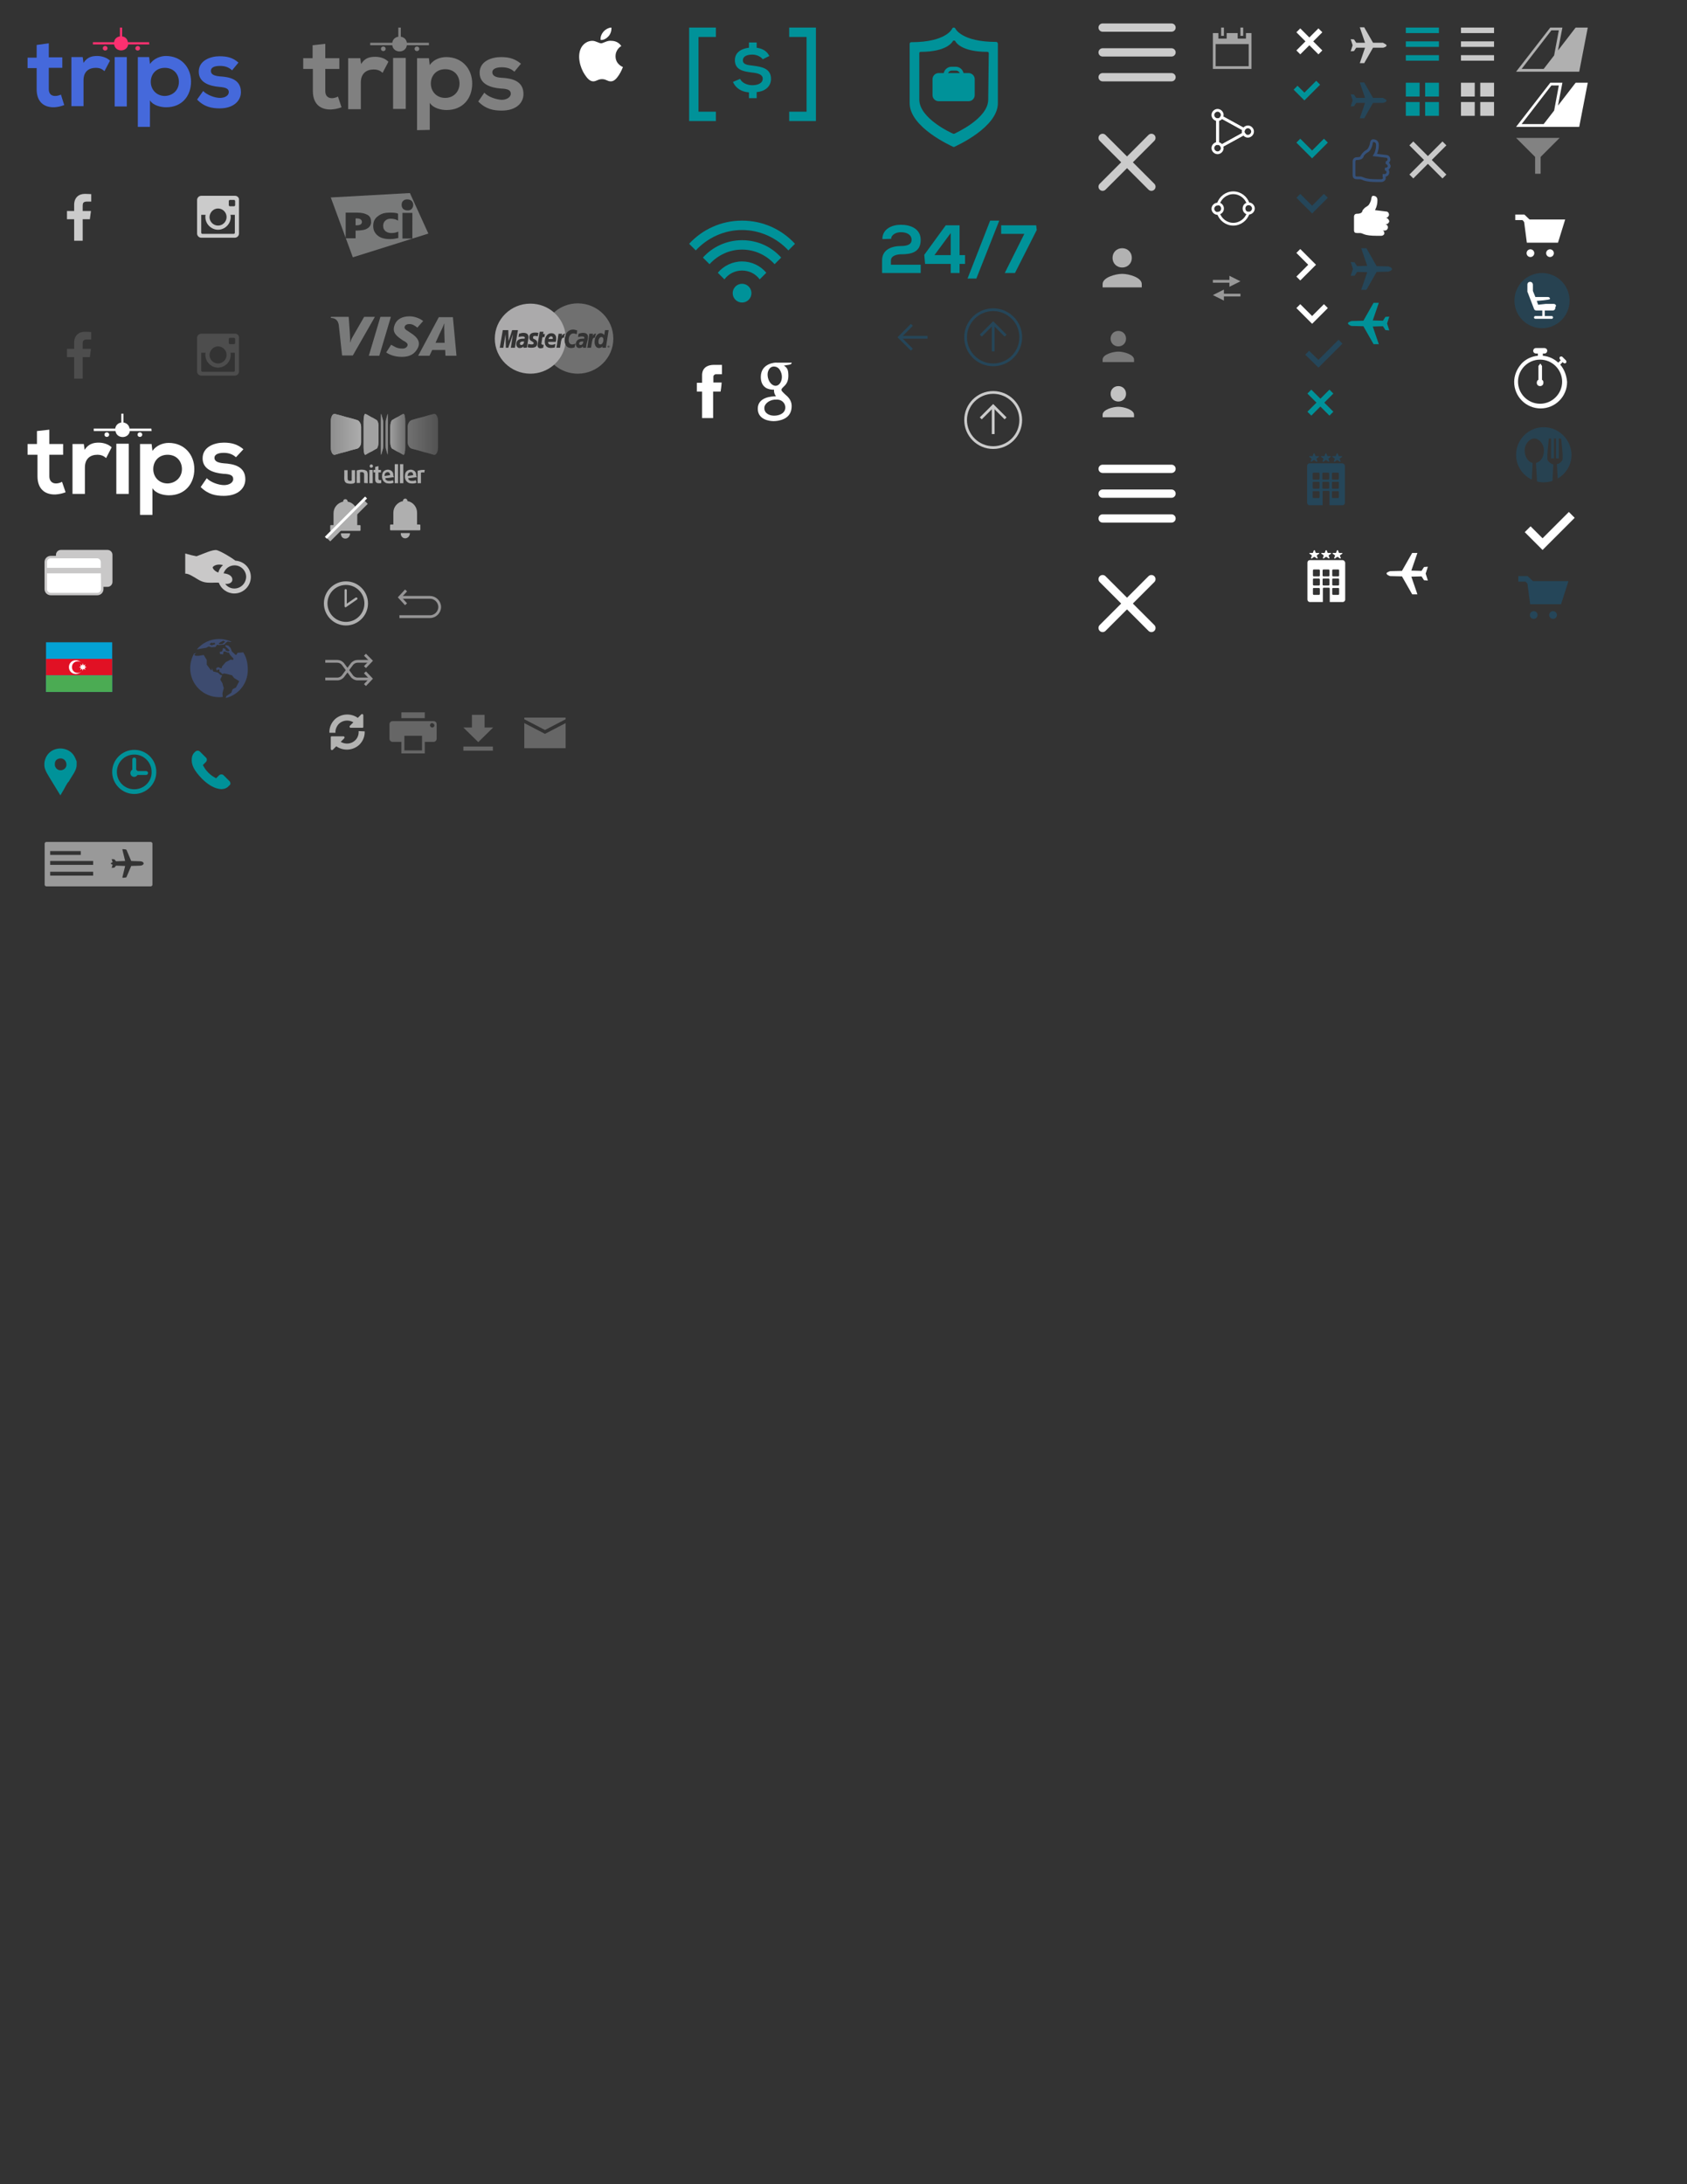<?xml version="1.0" encoding="UTF-8" standalone="no"?>
<!-- Generator: Adobe Illustrator 18.0.0, SVG Export Plug-In . SVG Version: 6.00 Build 0)  -->

<svg
   xmlns:dc="http://purl.org/dc/elements/1.1/"
   xmlns:cc="http://creativecommons.org/ns#"
   xmlns:rdf="http://www.w3.org/1999/02/22-rdf-syntax-ns#"
   xmlns:svg="http://www.w3.org/2000/svg"
   xmlns="http://www.w3.org/2000/svg"
   xmlns:xlink="http://www.w3.org/1999/xlink"
   xmlns:sodipodi="http://sodipodi.sourceforge.net/DTD/sodipodi-0.dtd"
   xmlns:inkscape="http://www.inkscape.org/namespaces/inkscape"
   version="1.1"
   id="Layer_1"
   x="0px"
   y="0px"
   width="612"
   height="792"
   viewBox="0 0 612 792"
   style="enable-background:new 0 0 612 792;"
   xml:space="preserve"
   sodipodi:docname="sprite.svg"
   inkscape:version="0.92.3 (2405546, 2018-03-11)"><rect x="0" y="0" width="612" height="792" fill="#333333" stroke="none"/><defs
   id="defs861">
	
	

		
		
	
		
	
			
		
			
		
	
	
	

		
	
		
	
	
	

		
	
		
		
		
	
	
	
	
	

	

	
	

	
	
	

	
	
	
	

	
	

	

	
	
	
	

		
	
	
	

	
	

		
		
	</defs><sodipodi:namedview
   pagecolor="#ffffff"
   bordercolor="#666666"
   borderopacity="1"
   objecttolerance="10"
   gridtolerance="10"
   guidetolerance="10"
   inkscape:pageopacity="0"
   inkscape:pageshadow="2"
   inkscape:window-width="1920"
   inkscape:window-height="1004"
   id="namedview859"
   showgrid="false"
   inkscape:zoom="1.6856283"
   inkscape:cx="272.21994"
   inkscape:cy="594.58246"
   inkscape:window-x="0"
   inkscape:window-y="0"
   inkscape:window-maximized="1"
   inkscape:current-layer="Layer_1" />
<g
   id="g14">
	<g
   id="g12">
		<path
   fill="#4569DB"
   d="M17.7,15.7v5.1h4.9v3.8h-4.9v7.7c0,1.7,0.9,2.5,2.3,2.5c0.7,0,1.5-0.2,2.1-0.5l1.2,3.8    c-1.3,0.5-2.3,0.7-3.6,0.8c-3.9,0.1-6.4-2.1-6.4-6.5v-7.7H10v-3.8h3.3v-4.6L17.7,15.7z"
   id="path2" />
		<path
   fill="#4569DB"
   d="M30,20.7l0.3,2.1c1.4-2.2,3.2-2.5,5-2.5s3.6,0.7,4.6,1.7l-2,3.8c-0.9-0.8-1.7-1.2-3.2-1.2    c-2.3,0-4.4,1.2-4.4,4.5v9.4h-4.4V20.7H30z"
   id="path4" />
		<path
   fill="#4569DB"
   d="M41.6,20.7v17.9H46V20.7H41.6z"
   id="path6" />
		<path
   fill="#4569DB"
   d="M50,46V20.7h4.1l0.3,2.5c1.4-2,3.8-2.9,5.8-2.9c5.5,0,9.1,4.1,9.1,9.3s-3.3,9.3-9,9.3    c-1.9,0-4.7-0.6-5.9-2.5V46C54.4,46,50,46,50,46z M64.9,29.7c0-2.8-1.9-5.1-5.1-5.1c-3.2,0-5.1,2.3-5.1,5.1s2.1,5.1,5.1,5.1    C62.9,34.7,64.9,32.5,64.9,29.7z"
   id="path8" />
		<path
   fill="#4569DB"
   d="M84.2,25.5c-1.3-1.2-2.7-1.6-4.4-1.6c-2.1,0-3.3,0.6-3.3,1.8c0,1.2,1,1.8,3.3,2c3.4,0.2,7.6,1,7.6,5.7    c0,3.1-2.6,5.9-7.7,5.9c-2.8,0-5.6-0.5-8.2-3.2l2.2-3.1c1.3,1.4,4.2,2.5,6.1,2.5c1.7,0,3.2-0.8,3.2-2.1c0-1.2-1-1.7-3.5-1.9    c-3.4-0.3-7.4-1.5-7.4-5.5c0-4.1,4.3-5.6,7.5-5.6c2.8,0,4.9,0.5,6.9,2.3L84.2,25.5z"
   id="path10" />
	</g>
</g>
<path
   fill="#FC3070"
   d="M54.1,15.3h-7.7c-0.2-1.3-1.1-2-2.1-2.1V10h-0.8v3.2c-1,0.1-2,0.9-2.1,2.1h-7.7v0.8h7.7  c0.4,2.9,4.7,2.9,5.1,0h7.7C54.1,16.1,54.1,15.3,54.1,15.3z"
   id="path16" />
<g
   id="g22">
	<path
   fill="#EE3771"
   d="M39,17.5c0,1.1-1.7,1.1-1.7,0S39,16.4,39,17.5z"
   id="path18" />
	<path
   fill="#EE3771"
   d="M50.8,17.5c0,1.1-1.7,1.1-1.7,0C49.2,16.4,50.8,16.4,50.8,17.5z"
   id="path20" />
</g>
<g
   id="g36">
	<g
   id="g34">
		<path
   fill="#808080"
   d="M118,15.9v5.2h5.1V25H118v8c0,1.8,1,2.6,2.4,2.6c0.7,0,1.5-0.2,2.2-0.6l1.3,3.9c-1.3,0.5-2.4,0.7-3.8,0.8    c-4,0.1-6.6-2.1-6.6-6.7v-8H110v-3.9h3.4v-4.7L118,15.9z"
   id="path24" />
		<path
   fill="#808080"
   d="M130.7,21.1l0.3,2.1c1.4-2.3,3.3-2.6,5.2-2.6s3.7,0.7,4.7,1.8l-2.1,4c-0.9-0.8-1.8-1.2-3.3-1.2    c-2.4,0-4.6,1.3-4.6,4.7v9.7h-4.6V21.1H130.7z"
   id="path26" />
		<path
   fill="#808080"
   d="M142.6,21v18.5h4.6V21H142.6z"
   id="path28" />
		<path
   fill="#808080"
   d="M151.3,47.2V21.1h4.3l0.3,2.5c1.4-2.1,3.9-2.9,6-2.9c5.7,0,9.4,4.2,9.4,9.6s-3.4,9.6-9.3,9.6    c-1.9,0-4.8-0.6-6.1-2.6v9.8L151.3,47.2L151.3,47.2z M166.7,30.3c0-2.9-1.9-5.2-5.2-5.2s-5.2,2.4-5.2,5.2c0,2.9,2.1,5.2,5.2,5.2    C164.6,35.5,166.7,33.2,166.7,30.3z"
   id="path30" />
		<path
   fill="#808080"
   d="M186.6,26c-1.3-1.2-2.8-1.6-4.6-1.6c-2.2,0-3.4,0.7-3.4,1.8c0,1.2,1.1,1.9,3.4,2c3.5,0.2,7.9,1,7.9,5.9    c0,3.2-2.6,6-7.9,6c-2.9,0-5.8-0.5-8.5-3.3l2.2-3.2c1.3,1.5,4.3,2.5,6.3,2.6c1.7,0,3.3-0.9,3.3-2.2s-1-1.8-3.7-1.9    c-3.5-0.3-7.6-1.5-7.6-5.7c0-4.3,4.4-5.7,7.8-5.7c2.9,0,5,0.6,7.2,2.4L186.6,26z"
   id="path32" />
	</g>
</g>
<g
   id="g44">
	<path
   fill="#808080"
   d="M147.6,15.5c-0.2-1.3-1.1-2-2.2-2.2V10h-0.9v3.3c-1.1,0.2-2,0.9-2.2,2.2h-8v0.9h8c0.4,3,4.9,3,5.3,0h8v-0.9   C155.5,15.5,147.6,15.5,147.6,15.5z"
   id="path38" />
	<path
   fill="#808080"
   d="M138.2,17.7c0,1.1,1.7,1.1,1.7,0S138.2,16.6,138.2,17.7z"
   id="path40" />
	<path
   fill="#808080"
   d="M150.4,17.7c0,1.1,1.7,1.1,1.7,0S150.4,16.6,150.4,17.7z"
   id="path42" />
</g>
<path
   id="Blue_1_"
   fill="#CBCBCB"
   d="M26.9,87.3v-7.8h-2.6v-3h2.6v-2.2c0-2.6,1.6-4,3.9-4c1.1,0,2.1,0.1,2.3,0.1v2.7h-1.6  c-1.3,0-1.5,0.6-1.5,1.5v1.9h3l-0.4,3H30v7.8" />
<g
   id="g51">
	<g
   id="g49">
		<path
   fill="#CBCBCB"
   d="M85.3,71H73c-0.8,0-1.5,0.7-1.5,1.5v12.2c0,0.8,0.7,1.5,1.5,1.5h12.2c0.8,0,1.5-0.7,1.5-1.5V72.5    C86.8,71.7,86.1,71,85.3,71L85.3,71z M79.1,75.6c1.7,0,3.1,1.4,3.1,3.1s-1.4,3.1-3.1,3.1S76,80.4,76,78.7    C76.1,76.9,77.5,75.6,79.1,75.6L79.1,75.6z M73.4,84.8c-0.2,0-0.4-0.2-0.4-0.4v-6.5h1.6c-0.1,0.2-0.1,0.5-0.1,0.8    c0,2.5,2.1,4.6,4.6,4.6s4.6-2.1,4.6-4.6c0-0.2,0-0.5-0.1-0.8h1.6v6.5c0,0.2-0.2,0.4-0.4,0.4H73.4z M85.3,74.4    c0,0.2-0.2,0.4-0.4,0.4h-1.5c-0.2,0-0.4-0.2-0.4-0.4v-1.5c0-0.2,0.2-0.4,0.4-0.4h1.5c0.2,0,0.4,0.2,0.4,0.4V74.4z"
   id="path47" />
	</g>
</g>
<path
   id="Blue_2_"
   fill="#4D4D4D"
   d="M26.9,137.3v-7.8h-2.6v-3h2.6v-2.2c0-2.6,1.6-4,3.9-4c1.1,0,2.1,0.1,2.3,0.1v2.7h-1.6  c-1.3,0-1.5,0.6-1.5,1.5v1.9h3l-0.4,3H30v7.8" />
<g
   id="g58">
	<g
   id="g56">
		<path
   fill="#4D4D4D"
   d="M85.3,121H73c-0.8,0-1.5,0.7-1.5,1.5v12.2c0,0.8,0.7,1.5,1.5,1.5h12.2c0.8,0,1.5-0.7,1.5-1.5v-12.2    C86.8,121.7,86.1,121,85.3,121L85.3,121z M79.1,125.6c1.7,0,3.1,1.4,3.1,3.1s-1.4,3.1-3.1,3.1s-3.1-1.4-3.1-3.1    C76.1,126.9,77.5,125.6,79.1,125.6L79.1,125.6z M73.4,134.8c-0.2,0-0.4-0.2-0.4-0.4v-6.5h1.6c-0.1,0.2-0.1,0.5-0.1,0.8    c0,2.5,2.1,4.6,4.6,4.6s4.6-2.1,4.6-4.6c0-0.2,0-0.5-0.1-0.8h1.6v6.5c0,0.2-0.2,0.4-0.4,0.4H73.4z M85.3,124.4    c0,0.2-0.2,0.4-0.4,0.4h-1.5c-0.2,0-0.4-0.2-0.4-0.4v-1.5c0-0.2,0.2-0.4,0.4-0.4h1.5c0.2,0,0.4,0.2,0.4,0.4V124.4z"
   id="path54" />
	</g>
</g>
<g
   id="g66">
	<g
   id="g64">
		<path
   fill="#797A7A"
   d="M148.7,70L120,71.6l8,21.7l27.4-8.6L148.7,70z M134.3,81.8c-0.2,0.4-0.6,0.8-1,1c-0.4,0.3-1,0.5-1.6,0.6    s-1.3,0.2-2.1,0.2H129v2.8h-3.6v-9.3h4.2c1.6,0,2.8,0.3,3.7,0.8s1.3,1.3,1.3,2.4C134.7,80.9,134.5,81.4,134.3,81.8z M143.5,86.5    c-0.5,0.1-1.2,0.2-1.9,0.2c-1,0-1.9-0.1-2.6-0.3c-0.8-0.2-1.4-0.5-2-1c-0.5-0.4-0.9-0.9-1.2-1.5s-0.4-1.3-0.4-2s0.1-1.4,0.4-2    c0.3-0.6,0.7-1.1,1.3-1.5c0.5-0.4,1.2-0.8,1.9-1s1.6-0.3,2.5-0.3c0.7,0,1.3,0,1.9,0.1c0.6,0.1,0.6,0.1,1,0.3V80    c-0.4-0.2-0.7-0.4-1.2-0.5c-0.4-0.1-0.9-0.2-1.4-0.2c-0.8,0-1.5,0.2-2,0.7c-0.5,0.4-0.8,1.1-0.8,1.9c0,0.4,0.1,0.8,0.2,1.1    c0.2,0.3,0.4,0.6,0.6,0.8c0.3,0.2,0.6,0.4,0.9,0.5c0.4,0.1,0.7,0.2,1.2,0.2c0.4,0,0.8,0,1.3-0.1c0.4-0.1,0.8-0.2,1.3-0.4v2.3    C144.1,86.4,144,86.4,143.5,86.5z M146.3,72.8c0.4-0.4,0.9-0.5,1.5-0.5s1.1,0.2,1.5,0.5c0.4,0.4,0.6,0.9,0.6,1.5s-0.2,1.1-0.6,1.5    c-0.4,0.4-0.9,0.5-1.5,0.5s-1.1-0.2-1.5-0.5c-0.4-0.4-0.6-0.9-0.6-1.5C145.7,73.6,145.9,73.1,146.3,72.8z M149.6,86.5H146v-9.3    h3.6V86.5z"
   id="path60" />
		<path
   fill="#797A7A"
   d="M129.4,79.2H129v2.5h0.4c0.6,0,1-0.1,1.4-0.3c0.3-0.2,0.5-0.5,0.5-1C131.2,79.6,130.6,79.2,129.4,79.2z"
   id="path62" />
	</g>
</g>
<g
   id="g90">
	<g
   id="g80">
		<path
   fill="#707070"
   d="M220.8,125.6L220.8,125.6L220.8,125.6L220.8,125.6C220.8,125.7,220.8,125.7,220.8,125.6    C220.9,125.7,220.9,125.7,220.8,125.6C220.9,125.6,220.9,125.6,220.8,125.6L220.8,125.6z"
   id="path68" />
		<path
   fill="#707070"
   d="M218.2,122.2c-0.6,0-1.1,0.7-1.1,1.7c0,0.7,0.2,1,0.7,1c0.6,0,1.1-0.7,1.1-1.7    C218.9,122.5,218.6,122.2,218.2,122.2z"
   id="path70" />
		<path
   fill="#707070"
   d="M210.1,124.6c0,0.3,0.2,0.5,0.5,0.5c0.6,0,1-0.5,1-1.3c-0.1,0-0.2,0-0.3,0    C210.5,123.8,210.1,124.1,210.1,124.6z"
   id="path72" />
		<path
   fill="#707070"
   d="M199.9,122c-0.4,0-0.7,0.3-0.9,0.9h1.5C200.5,122.8,200.7,122,199.9,122z"
   id="path74" />
		<path
   fill="#707070"
   d="M220.8,125.4c-0.2,0-0.3,0.1-0.3,0.3c0,0.2,0.1,0.3,0.3,0.3s0.3-0.1,0.3-0.3    C221.1,125.6,221,125.4,220.8,125.4z M220.9,125.9l-0.1-0.1h-0.1v0.1h-0.1v-0.4h0.2h0.1v0.1c0,0,0,0.1-0.1,0.1L220.9,125.9    L220.9,125.9L220.9,125.9L220.9,125.9z"
   id="path76" />
		<path
   fill="#707070"
   d="M209.6,110c-6.2,0-11.4,4.4-12.6,10.2h0.2L197,121h0.7l-0.2,1.2h-0.7c0,0.1,0,0.3-0.1,0.4c0,0,0,0,0,0.1    c0,0.8,0.1,1.5,0.2,2.3c0.1,0,0.2,0,0.3,0l-0.1,0.9c1.4,5.5,6.5,9.6,12.5,9.6c7.1,0,12.9-5.7,12.9-12.7    C222.5,115.7,216.7,110,209.6,110z M200.1,125c0.5,0,0.9-0.1,1.4-0.3l-0.2,1.3c-0.5,0.1-0.9,0.2-1.4,0.2c-1.5,0-2.3-0.8-2.3-2.3    c0-1.8,1-3.1,2.4-3.1c1.1,0,1.8,0.7,1.8,1.9c0,0.4,0,0.8-0.2,1.3h-2.7C198.8,124.7,199.3,125,200.1,125z M203.2,126.1h-1.4    l0.1-0.3c0.2-1.6,0.5-3.2,0.7-4.8h1.3c0,0.3,0,0.5-0.1,0.8c0.4-0.6,0.7-0.9,1.3-0.8c-0.2,0.3-0.4,0.9-0.5,1.5    C203.8,122.3,203.6,123,203.2,126.1z M208.4,126c-0.5,0.1-0.8,0.2-1.2,0.2c-1.5,0-2.4-1.1-2.4-2.8c0-2.3,1.3-3.9,3.1-3.9    c0.6,0,1.3,0.3,1.5,0.3l-0.2,1.4c-0.5-0.2-0.8-0.3-1.2-0.3c-1,0-1.7,1-1.7,2.4c0,1,0.5,1.6,1.3,1.6c0.3,0,0.7-0.1,1.2-0.3    L208.4,126z M212.6,126.1c-0.2,0-1.1,0-1.1,0v-0.5c-0.3,0.4-0.8,0.6-1.4,0.6c-0.7,0-1.2-0.6-1.2-1.4c0-1.3,0.9-2,2.4-2    c0.2,0,0.4,0,0.6,0c0-0.2,0.1-0.2,0.1-0.3c0-0.3-0.2-0.5-0.9-0.5s-1.2,0.2-1.4,0.2c0-0.1,0.2-1.2,0.2-1.2c0.7-0.2,1.1-0.3,1.6-0.3    c1.2,0,1.8,0.5,1.8,1.5c0,0.3,0,0.6-0.1,1C212.9,124.1,212.6,125.7,212.6,126.1z M214.4,126.1H213l0.1-0.3    c0.2-1.6,0.5-3.2,0.7-4.8h1.3c0,0.3,0,0.5-0.1,0.8c0.4-0.6,0.7-0.9,1.3-0.8c-0.2,0.3-0.4,0.9-0.5,1.5    C215,122.3,214.9,123,214.4,126.1z M218.5,126.1l0.1-0.5c-0.4,0.4-0.8,0.6-1.3,0.6c-1,0-1.6-0.9-1.6-2.2c0-1.7,1-3.2,2.2-3.2    c0.5,0,0.9,0.2,1.3,0.7l0.3-1.8h1.3l-1,6.4H218.5L218.5,126.1z M220.8,126.1c-0.2,0-0.4-0.2-0.4-0.4c0-0.2,0.2-0.4,0.4-0.4    s0.4,0.2,0.4,0.4S221,126.1,220.8,126.1z"
   id="path78" />
	</g>
	<g
   id="g88">
		<path
   fill="#ABAAAB"
   d="M188.6,124.6c0,0.3,0.2,0.5,0.5,0.5c0.6,0,1-0.5,1-1.3c-0.1,0-0.2,0-0.3,0    C189,123.8,188.6,124.1,188.6,124.6z"
   id="path82" />
		<path
   fill="#ABAAAB"
   d="M199.9,122c-0.4,0-0.7,0.3-0.9,0.9h1.5C200.5,122.8,200.7,122,199.9,122z"
   id="path84" />
		<path
   fill="#ABAAAB"
   d="M204.8,123.5c0-0.7,0.1-1.4,0.4-1.9c-0.6-6.5-6.1-11.5-12.8-11.5c-7.1,0-12.9,5.7-12.9,12.7    c0,7,5.8,12.7,12.9,12.7c6.4,0,11.7-4.6,12.7-10.6C204.9,124.4,204.8,124,204.8,123.5z M185.3,126.1l0.8-4.9l-1.7,4.9h-0.9    l-0.1-4.9l-0.8,4.9h-1.3l1.1-6.4h2l0.1,4l1.3-4h2.1l-1.1,6.4H185.3z M189.9,126.1v-0.5c-0.3,0.4-0.8,0.6-1.4,0.6    c-0.7,0-1.2-0.6-1.2-1.4c0-1.3,0.9-2,2.4-2c0.2,0,0.4,0,0.6,0c0-0.2,0.1-0.2,0.1-0.3c0-0.3-0.2-0.5-0.9-0.5s-1.2,0.2-1.4,0.2    c0-0.1,0.2-1.2,0.2-1.2c0.7-0.2,1.1-0.3,1.6-0.3c1.2,0,1.8,0.5,1.8,1.5c0,0.3,0,0.6-0.1,1c-0.1,0.8-0.4,2.4-0.4,2.8    C190.9,126.1,189.9,126.1,189.9,126.1z M193.9,123c0.7,0.3,1,0.7,1,1.4c0,1.2-0.7,1.7-2.1,1.7c-0.8,0-1.1-0.1-1.4-0.2    c0-0.1,0.2-1.2,0.2-1.2c0.4,0.1,0.8,0.2,1.2,0.2c0.5,0,0.8-0.1,0.8-0.5c0-0.2-0.1-0.3-0.6-0.6c-0.7-0.3-1-0.8-1-1.4    c0-1,0.5-1.8,2.1-1.8c0.3,0,0.8,0,1.2,0.1l-0.2,1.2c-0.3,0-0.7-0.1-1-0.1c-0.4,0-0.7,0.1-0.7,0.4    C193.3,122.7,193.4,122.8,193.9,123z M196.9,125c0.2,0,0.3,0,0.4,0l-0.2,1.1c-0.4,0.1-0.7,0.2-1,0.2c-0.7,0-1.1-0.4-1.1-1.1    c0-0.2,0.1-0.8,0.2-1.4c0.1-0.5,0.6-3.5,0.6-3.5h1.4l-0.2,0.8h0.7l-0.2,1.2h-0.7c-0.2,1-0.4,2.2-0.4,2.4    C196.5,124.8,196.6,125,196.9,125z M200.1,125c0.5,0,0.9-0.1,1.4-0.3l-0.2,1.3c-0.5,0.1-0.9,0.2-1.4,0.2c-1.5,0-2.3-0.8-2.3-2.3    c0-1.8,1-3.1,2.4-3.1c1.1,0,1.8,0.7,1.8,1.9c0,0.4,0,0.8-0.2,1.3h-2.7C198.8,124.7,199.3,125,200.1,125z M203.2,126.1h-1.4    l0.1-0.3c0.2-1.6,0.5-3.2,0.7-4.8h1.3c0,0.3,0,0.5-0.1,0.8c0.4-0.6,0.7-0.9,1.3-0.8c-0.2,0.3-0.4,0.9-0.5,1.5    C203.8,122.3,203.6,123,203.2,126.1z"
   id="path86" />
	</g>
</g>
<g
   id="g100">
	<polygon
   fill="#797A7A"
   points="133.8,129 138,114.9 141.8,114.9 137.6,129  "
   id="polygon92" />
	<path
   fill="#797A7A"
   d="M132.1,114.9l-3.4,5.9c-0.9,1.6-1.4,2.3-1.6,3.3H127c0.1-1.2-0.1-2.8-0.1-3.6l-0.4-5.6h-6.4l-0.1,0.4   c1.6,0,2.6,0.8,2.9,2.5l1.2,11.1h3.9l8-14L132.1,114.9L132.1,114.9z"
   id="path94" />
	<path
   fill="#797A7A"
   d="M161.6,129l-0.1-2.1h-4.7l-1,2.1h-4.1l7.5-14h5.1l1.3,14H161.6L161.6,129z M161.2,120.7c0-1-0.1-2.4,0-3.3   h-0.1c-0.2,0.7-1.2,2.8-1.7,3.8l-1.4,3.1h3.3L161.2,120.7L161.2,120.7z"
   id="path96" />
	<path
   fill="#797A7A"
   d="M145.8,129.4c-2.7,0-4.5-0.8-5.7-1.6l1.8-2.8c1.1,0.6,2,1.4,4.1,1.4c0.7,0,1.3-0.2,1.7-0.8   c0.5-0.9-0.1-1.4-1.6-2.2l-0.7-0.5c-2.2-1.5-3.2-2.9-2.1-5.4c0.7-1.6,2.4-2.8,5.3-2.8c2,0,3.9,0.9,4.9,1.7l-2.1,2.4   c-1.1-0.9-1.9-1.3-2.9-1.3c-0.8,0-1.4,0.3-1.6,0.7c-0.4,0.8,0.1,1.3,1.3,2l0.9,0.6c2.7,1.7,3.3,3.4,2.6,5.1   C150.4,128.7,148.2,129.4,145.8,129.4L145.8,129.4z"
   id="path98" />
</g>
<g
   id="g1251"><path
     style="fill:#009299;fill-opacity:1"
     inkscape:connector-curvature="0"
     id="path102"
     d="m 276.7,21.5 c -0.6,-0.9 -2.2,-1.7 -3.7,-1.7 -1.8,0 -3.5,0.5 -3.5,2.1 0,1.5 1.7,1.7 3.6,1.9 3.2,0.4 6.6,1 6.6,4.8 0,3 -2.5,4.6 -5.2,4.8 v 2.2 h -2.8 v -2.1 c -2.5,-0.2 -4.7,-1.3 -5.8,-3.8 l 2.6,-1.1 c 0.6,1.4 2.5,2.3 4.4,2.3 2,0 3.8,-0.7 3.8,-2.4 0,-1.5 -1.8,-2 -3.9,-2.2 -3.1,-0.4 -6.2,-0.9 -6.2,-4.5 0,-2.9 2.5,-4.2 5.1,-4.5 v -1.9 h 2.8 v 1.9 c 1.9,0.3 3.6,1 4.6,3 z" /><polygon
     points="259.7,13.4 253.4,13.4 253.4,40.5 259.7,40.5 259.7,43.9 250,43.9 250,10 259.7,10 "
     id="polygon106"
     style="fill:#009299;fill-opacity:1" /><polygon
     points="292.6,13.4 286.3,13.4 286.3,10 296,10 296,43.9 286.3,43.9 286.3,40.5 292.6,40.5 "
     id="polygon110"
     style="fill:#009299;fill-opacity:1" /></g>
<g
   id="g1259"><path
     style="fill:#009299;fill-opacity:1"
     inkscape:connector-curvature="0"
     id="path118"
     d="m 361.4,15.2 c -12.6,0 -14.8,-4.8 -14.8,-4.8 C 346.5,10.2 346.3,10 346,10 v 0 c -0.3,0 -0.5,0.2 -0.6,0.4 0,0.1 -2.2,4.9 -14.8,4.9 -0.4,0 -0.6,0.3 -0.6,0.6 v 21.5 c 0,8.8 15.1,15.5 15.7,15.8 0.1,0 0.2,0.1 0.3,0.1 0.1,0 0.2,0 0.3,-0.1 0.6,-0.3 15.7,-7 15.7,-15.8 V 15.9 c 0,-0.4 -0.3,-0.7 -0.6,-0.7 z m -2.9,20.9 c 0,6.9 -11.8,12.1 -12.3,12.4 -0.1,0 -0.1,0 -0.2,0 -0.1,0 -0.1,0 -0.2,0 C 345.3,48.3 333.5,43 333.5,36.1 V 19.3 c 0,-0.3 0.2,-0.5 0.5,-0.5 9.8,0 11.6,-3.8 11.6,-3.8 0.1,-0.2 0.3,-0.3 0.5,-0.3 v 0 c 0.2,0 0.4,0.1 0.5,0.3 0,0 1.7,3.8 11.6,3.8 0.3,0 0.5,0.2 0.5,0.5 z" /><path
     d="m 353.6,34.5 c 0,1.2 -1,2.2 -2.2,2.2 h -10.9 c -1.2,0 -2.2,-1 -2.2,-2.2 v -5.8 c 0,-1.2 1,-2.2 2.2,-2.2 h 10.9 c 1.2,0 2.2,1 2.2,2.2 z"
     id="path122"
     inkscape:connector-curvature="0"
     style="fill:#009299;fill-opacity:1" /><path
     style="fill:#009299;fill-opacity:1"
     inkscape:connector-curvature="0"
     id="path124"
     d="m 346.7,30 h -1.5 c -1.6,0 -2.9,-1.3 -2.9,-2.9 0,-1.6 1.3,-2.9 2.9,-2.9 h 1.5 c 1.6,0 2.9,1.3 2.9,2.9 v 0 c 0,1.6 -1.3,2.9 -2.9,2.9 z m -1.4,-4.4 c -0.8,0 -1.5,0.7 -1.5,1.5 0,0.8 0.7,1.5 1.5,1.5 h 1.5 c 0.8,0 1.5,-0.7 1.5,-1.5 v 0 c 0,-0.8 -0.7,-1.5 -1.5,-1.5 z" /></g>
<g
   id="g1269"><path
     style="fill:#009299;fill-opacity:1"
     inkscape:connector-curvature="0"
     id="path130"
     d="m 269.2,90.5 c 4.7,0 8.9,2.1 11.8,5.3 l 2.4,-2.4 c -3.5,-3.9 -8.5,-6.3 -14.2,-6.3 -5.6,0 -10.7,2.4 -14.2,6.3 l 2.4,2.4 c 2.9,-3.2 7.1,-5.3 11.8,-5.3 z" /><path
     style="fill:#009299;fill-opacity:1"
     inkscape:connector-curvature="0"
     id="path132"
     d="m 269.2,83.4 c 6.6,0 12.6,2.9 16.8,7.4 l 2.4,-2.4 C 283.6,83.2 276.8,80 269.2,80 c -7.6,0 -14.4,3.2 -19.2,8.4 l 2.4,2.4 c 4.2,-4.5 10.2,-7.4 16.8,-7.4 z" /><path
     style="fill:#009299;fill-opacity:1"
     inkscape:connector-curvature="0"
     id="path134"
     d="m 269.2,98.1 c 2.6,0 4.9,1.2 6.4,3.2 l 2.4,-2.4 c -2.1,-2.5 -5.3,-4.1 -8.8,-4.1 -3.5,0 -6.7,1.6 -8.8,4.1 l 2.4,2.4 c 1.5,-2 3.8,-3.2 6.4,-3.2 z" /><circle
     style="fill:#009299;fill-opacity:1"
     id="circle138"
     r="3.4"
     cy="106.3"
     cx="269.2" /></g>
<g
   id="g1279"><path
     d="m 320.1,86.7 c 0,-3.7 3.5,-5.2 6.7,-5.2 3.5,0 7.2,1.4 7.2,5.5 0,4.4 -3.3,5.2 -7,5.2 -1.4,0 -3.8,0.4 -3.8,2.3 V 96 H 334 v 3 h -14 c 0,-1.5 0,-3 0,-4.6 0,-4 3.6,-5.2 7,-5.2 1.3,0 3.7,-0.2 3.7,-2.2 0,-1.9 -1.7,-2.8 -3.9,-2.8 -1.7,0 -3.5,0.9 -3.5,2.4 z"
     id="path144"
     inkscape:connector-curvature="0"
     style="fill:#009299;fill-opacity:1" /><path
     d="m 348.1,81.7 v 10.8 h 2 v 3.2 h -2 V 99 h -3.2 v -3.3 h -9.3 l -0.3,-3.3 7.8,-10.7 z m -3.2,10.8 v -8 l -5.9,8 z"
     id="path146"
     inkscape:connector-curvature="0"
     style="fill:#009299;fill-opacity:1" /><path
     d="m 362.5,80 -8.3,21 H 351 l 8.2,-21 z"
     id="path148"
     inkscape:connector-curvature="0"
     style="fill:#009299;fill-opacity:1" /><path
     d="m 364.5,99 7.1,-14.2 h -8.4 v -3.1 h 12.7 l 0.2,1.7 -7.9,15.6 z"
     id="path150"
     inkscape:connector-curvature="0"
     style="fill:#009299;fill-opacity:1" /></g>
<g
   id="g158">
	<g
   id="g156">
		<path
   fill="#FFFFFF"
   d="M223.3,20.4c0-2.5,2-3.7,2.1-3.7c-1.1-1.7-2.9-1.9-3.6-1.9c-1.5-0.2-3,0.9-3.7,0.9c-0.8,0-2-0.9-3.2-0.9    c-1.7,0-3.2,1-4,2.4c-1.7,3-0.4,7.4,1.2,9.8c0.8,1.2,1.8,2.5,3.1,2.5c1.2,0,1.7-0.8,3.2-0.8s1.9,0.8,3.2,0.8s2.2-1.2,3-2.4    c0.9-1.4,1.3-2.7,1.4-2.8C225.9,24.3,223.3,23.3,223.3,20.4L223.3,20.4z M220.8,13.1c0.7-0.8,1.1-2,1-3.1c-1,0-2.2,0.7-2.9,1.5    c-0.6,0.7-1.2,1.9-1,3C219,14.6,220.1,13.9,220.8,13.1L220.8,13.1z"
   id="path154" />
	</g>
</g>
<g
   id="g166">
	
		<line
   fill="none"
   stroke="#CBCBCB"
   stroke-width="3"
   stroke-linecap="round"
   stroke-miterlimit="10"
   x1="425"
   y1="28"
   x2="400"
   y2="28"
   id="line160" />
	
		<line
   fill="none"
   stroke="#CBCBCB"
   stroke-width="3"
   stroke-linecap="round"
   stroke-miterlimit="10"
   x1="425"
   y1="19"
   x2="400"
   y2="19"
   id="line162" />
	
		<line
   fill="none"
   stroke="#CBCBCB"
   stroke-width="3"
   stroke-linecap="round"
   stroke-miterlimit="10"
   x1="425"
   y1="10"
   x2="400"
   y2="10"
   id="line164" />
</g>
<g
   id="g174">
	<g
   id="g172">
		
			<line
   fill="none"
   stroke="#CBCBCB"
   stroke-width="3"
   stroke-linecap="round"
   stroke-miterlimit="10"
   x1="417.7"
   y1="67.7"
   x2="400"
   y2="50"
   id="line168" />
		
			<line
   fill="none"
   stroke="#CBCBCB"
   stroke-width="3"
   stroke-linecap="round"
   stroke-miterlimit="10"
   x1="400"
   y1="67.7"
   x2="417.7"
   y2="50"
   id="line170" />
	</g>
</g>
<g
   id="g180">
	<g
   id="g178">
		<path
   fill="#B2B2B2"
   d="M410.6,93.5c0,2-1.5,3.5-3.5,3.5s-3.5-1.5-3.5-3.5s1.5-3.5,3.5-3.5S410.6,91.5,410.6,93.5L410.6,93.5z     M400,103c0-2.4,4.7-3.7,7.1-3.7s7.1,1.3,7.1,3.7v1.2H400V103z"
   id="path176" />
	</g>
</g>
<g
   id="g188">
	<rect
   x="443"
   y="10"
   opacity="0.9"
   fill="#B1B1B1"
   enable-background="new    "
   width="1"
   height="3"
   id="rect182" />
	<rect
   x="450"
   y="10"
   opacity="0.9"
   fill="#B1B1B1"
   enable-background="new    "
   width="1"
   height="3"
   id="rect184" />
	<path
   opacity="0.9"
   fill="#B1B1B1"
   enable-background="new    "
   d="M452,12v2h-3v-2h-4v2h-3v-2h-2v13h14V12H452z M453,24h-12v-8h12   V24z"
   id="path186" />
</g>
<polygon
   fill="#989898"
   points="450,102 446,100 446,101.5 440,101.5 440,102.5 446,102.5 446,104 "
   id="polygon190" />
<polygon
   fill="#989898"
   points="450,106.5 444,106.5 444,105 440,107 444,109 444,107.5 450,107.5 "
   id="polygon192" />
<g
   id="g198">
	<line
   fill="none"
   stroke="#FFFFFF"
   stroke-width="2"
   stroke-miterlimit="10"
   x1="471"
   y1="11"
   x2="479"
   y2="19"
   id="line194" />
	<line
   fill="none"
   stroke="#FFFFFF"
   stroke-width="2"
   stroke-miterlimit="10"
   x1="479"
   y1="11"
   x2="471"
   y2="19"
   id="line196" />
</g>
<polyline
   fill="none"
   stroke="#FC3070"
   stroke-width="2"
   stroke-miterlimit="10"
   points="470,31.8 473.2,35 478.2,30 "
   id="polyline200"
   style="stroke:#009299;stroke-opacity:1" />
<g
   opacity="0.7"
   id="g206">
	<g
   id="g204">
		<path
   fill="#FFFFFF"
   d="M408.5,142.8c0,1.6-1.2,2.8-2.8,2.8s-2.8-1.2-2.8-2.8s1.2-2.8,2.8-2.8S408.5,141.2,408.5,142.8    L408.5,142.8z M400,150.4c0-1.9,3.8-2.9,5.7-2.9c1.9,0,5.7,1,5.7,2.9v0.9H400V150.4z"
   id="path202" />
	</g>
</g>
<g
   opacity="0.7"
   id="g212">
	<g
   id="g210">
		<path
   fill="#989898"
   d="M408.5,122.8c0,1.6-1.2,2.8-2.8,2.8c-1.6,0-2.8-1.2-2.8-2.8c0-1.6,1.2-2.8,2.8-2.8    S408.5,121.2,408.5,122.8L408.5,122.8z M400,130.4c0-1.9,3.8-2.9,5.7-2.9c1.9,0,5.7,1,5.7,2.9v0.9H400V130.4z"
   id="path208" />
	</g>
</g>
<g
   id="g238">
	<g
   id="g236">
		<g
   id="g226">
			<g
   id="g224">
				<path
   fill="#FFFFFF"
   d="M17.9,155.8v5.2h5v3.9h-5v7.8c0,1.7,1,2.6,2.4,2.6c0.7,0,1.5-0.2,2.2-0.6l1.3,3.8      c-1.3,0.5-2.4,0.7-3.7,0.8c-3.9,0.1-6.5-2.1-6.5-6.6v-7.8H10V161h3.4v-4.7L17.9,155.8z"
   id="path214" />
				<path
   fill="#FFFFFF"
   d="M30.4,161l0.3,2.1c1.4-2.2,3.3-2.6,5.1-2.6c1.9,0,3.7,0.7,4.7,1.7l-2,3.9c-0.9-0.8-1.8-1.2-3.2-1.2      c-2.4,0-4.5,1.3-4.5,4.6v9.6h-4.5V161H30.4L30.4,161z"
   id="path216" />
				<path
   fill="#FFFFFF"
   d="M42.2,160.9v18.2h4.5v-18.2H42.2z"
   id="path218" />
				<path
   fill="#FFFFFF"
   d="M50.8,186.7V161H55l0.3,2.5c1.4-2,3.8-2.9,5.9-2.9c5.6,0,9.3,4.2,9.3,9.5s-3.4,9.5-9.2,9.5      c-1.9,0-4.8-0.6-6-2.6v9.7H50.8L50.8,186.7z M66,170.1c0-2.8-1.9-5.2-5.2-5.2c-3.2,0-5.2,2.3-5.2,5.2s2.1,5.2,5.2,5.2      C63.9,175.2,66,172.9,66,170.1z"
   id="path220" />
				<path
   fill="#FFFFFF"
   d="M85.6,165.8c-1.3-1.2-2.8-1.6-4.5-1.6c-2.1,0-3.3,0.7-3.3,1.8c0,1.2,1.1,1.8,3.4,2      c3.4,0.2,7.8,1,7.8,5.8c0,3.2-2.6,6-7.8,6c-2.9,0-5.7-0.5-8.4-3.2l2.2-3.2c1.3,1.4,4.2,2.5,6.3,2.5c1.7,0,3.3-0.8,3.3-2.2      c0-1.3-1-1.8-3.6-1.9c-3.4-0.3-7.5-1.5-7.5-5.6c0-4.2,4.3-5.7,7.7-5.7c2.8,0,5,0.6,7.1,2.4L85.6,165.8z"
   id="path222" />
			</g>
		</g>
		<path
   fill="#FFFFFF"
   d="M54.9,155.4H47c-0.2-1.3-1.1-2-2.2-2.2V150H44v3.2c-1.1,0.2-2,0.9-2.2,2.2H34v0.9h7.9    c0.4,2.9,4.8,2.9,5.2,0H55L54.9,155.4L54.9,155.4z"
   id="path228" />
		<g
   id="g234">
			<path
   fill="#FFFFFF"
   d="M39.6,157.6c0,1.1-1.7,1.1-1.7,0C37.9,156.5,39.6,156.5,39.6,157.6z"
   id="path230" />
			<path
   fill="#FFFFFF"
   d="M51.6,157.6c0,1.1-1.7,1.1-1.7,0C49.9,156.5,51.6,156.5,51.6,157.6z"
   id="path232" />
		</g>
	</g>
</g>
<g
   id="g246">
	<path
   fill="none"
   stroke="#FFFFFF"
   stroke-miterlimit="10"
   d="M451.3,75.6c0-0.9,0.6-1.6,1.5-1.7c-0.7-2.3-2.9-4-5.4-4   s-4.7,1.7-5.4,4c0.8,0.1,1.5,0.8,1.5,1.7s-0.6,1.6-1.5,1.7c0.7,2.3,2.9,4,5.4,4s4.7-1.7,5.4-4C451.9,77.2,451.3,76.5,451.3,75.6z"
   id="path240" />
	<path
   fill="none"
   stroke="#FFFFFF"
   stroke-miterlimit="10"
   d="M442,74c-0.1,0-0.2,0-0.3,0c-0.9,0-1.7,0.8-1.7,1.7s0.8,1.7,1.7,1.7   c0.1,0,0.2,0,0.3,0"
   id="path242" />
	<path
   fill="none"
   stroke="#FFFFFF"
   stroke-miterlimit="10"
   d="M452.7,77.3c0.1,0,0.2,0,0.3,0c0.9,0,1.7-0.8,1.7-1.7   s-0.8-1.7-1.7-1.7c-0.1,0-0.2,0-0.3,0"
   id="path244" />
</g>
<g
   id="g252">
	<path
   fill="none"
   stroke="#FFFFFF"
   stroke-miterlimit="10"
   d="M452.7,46c-0.6,0-1.2,0.4-1.5,0.9l-8-4.4c0.1-0.2,0.2-0.5,0.2-0.8   c0-0.9-0.8-1.7-1.7-1.7s-1.7,0.8-1.7,1.7s0.8,1.7,1.7,1.7V52c-0.9,0-1.7,0.8-1.7,1.7s0.8,1.7,1.7,1.7s1.7-0.8,1.7-1.7   c0-0.3-0.1-0.6-0.2-0.8l8-4.4c0.3,0.5,0.8,0.9,1.5,0.9c0.9,0,1.7-0.8,1.7-1.7S453.6,46,452.7,46z"
   id="path248" />
	<path
   fill="none"
   stroke="#FFFFFF"
   stroke-miterlimit="10"
   d="M451,47.7c0-0.3,0.1-0.6,0.2-0.8l-8-4.4c-0.3,0.5-0.8,0.9-1.5,0.9V52   c0.6,0,1.2,0.4,1.5,0.9l8-4.4C451,48.3,451,48,451,47.7z"
   id="path250" />
</g>
<polyline
   fill="none"
   stroke="#EB235C"
   stroke-width="2"
   stroke-miterlimit="10"
   points="481,51 476,56 471,51 "
   id="polyline254"
   style="stroke:#009299;stroke-opacity:1" />
<polyline
   fill="none"
   stroke="#3870BF"
   stroke-width="2"
   stroke-miterlimit="10"
   points="481,71 476,76 471,71 "
   id="polyline256"
   style="stroke:#254659;stroke-opacity:1" />
<polyline
   fill="none"
   stroke="#FFFFFF"
   stroke-width="2"
   stroke-miterlimit="10"
   points="471,91 476,96 471,101 "
   id="polyline258" />
<path
   fill="#C9C9C9"
   d="M503,16.5c0,0.5-1.2,0.8-1.2,0.8h-3.7l-3.2,5.6h-1.6l1.9-5.6H492l-0.8,1.2l-1.2,0.1l0.7-2.2l-0.7-2.2  l1.2,0.1l0.8,1.2h3.2l-1.9-5.6h1.6l3.2,5.6h3.7C501.8,15.7,503,16,503,16.5z"
   id="path260" />
<g
   id="g1321"><path
     style="fill:#254659;fill-opacity:1"
     id="path262"
     d="m 503,36.5 c 0,0.5 -1.2,0.8 -1.2,0.8 h -3.7 l -3.2,5.6 h -1.6 l 1.9,-5.6 H 492 l -0.8,1.2 -1.2,0.1 0.7,-2.2 -0.7,-2.2 1.2,0.1 0.8,1.2 h 3.2 l -1.9,-5.6 h 1.6 l 3.2,5.6 h 3.7 c 0,0.2 1.2,0.5 1.2,1 z"
     inkscape:connector-curvature="0" /></g>
<polyline
   fill="none"
   stroke="#FFFFFF"
   stroke-width="2"
   stroke-miterlimit="10"
   points="481,111 476,116 471,111 "
   id="polyline264" />
<g
   id="g1287"><line
     stroke-miterlimit="10"
     x1="510"
     y1="11"
     x2="522"
     y2="11"
     id="line266"
     style="fill:none;stroke:#009299;stroke-width:2;stroke-miterlimit:10;stroke-opacity:1" /><line
     stroke-miterlimit="10"
     x1="510"
     y1="16"
     x2="522"
     y2="16"
     id="line268"
     style="fill:none;stroke:#009299;stroke-width:2;stroke-miterlimit:10;stroke-opacity:1" /><line
     stroke-miterlimit="10"
     x1="510"
     y1="21"
     x2="522"
     y2="21"
     id="line270"
     style="fill:none;stroke:#009299;stroke-width:2;stroke-miterlimit:10;stroke-opacity:1" /></g>
<g
   id="g280">
	<line
   fill="none"
   stroke="#C9C9C9"
   stroke-width="2"
   stroke-miterlimit="10"
   x1="530"
   y1="11"
   x2="542"
   y2="11"
   id="line274" />
	<line
   fill="none"
   stroke="#C9C9C9"
   stroke-width="2"
   stroke-miterlimit="10"
   x1="530"
   y1="16"
   x2="542"
   y2="16"
   id="line276" />
	<line
   fill="none"
   stroke="#C9C9C9"
   stroke-width="2"
   stroke-miterlimit="10"
   x1="530"
   y1="21"
   x2="542"
   y2="21"
   id="line278" />
</g>
<g
   id="g1297"><rect
     x="510"
     y="30"
     width="5"
     height="5"
     id="rect282"
     style="fill:#009299;fill-opacity:1" /><rect
     x="517"
     y="30"
     width="5"
     height="5"
     id="rect284"
     style="fill:#009299;fill-opacity:1" /><rect
     x="510"
     y="37"
     width="5"
     height="5"
     id="rect286"
     style="fill:#009299;fill-opacity:1" /><rect
     x="517"
     y="37"
     width="5"
     height="5"
     id="rect288"
     style="fill:#009299;fill-opacity:1" /></g>
<g
   id="g300">
	<rect
   x="530"
   y="30"
   fill="#C9C9C9"
   width="5"
   height="5"
   id="rect292" />
	<rect
   x="537"
   y="30"
   fill="#C9C9C9"
   width="5"
   height="5"
   id="rect294" />
	<rect
   x="530"
   y="37"
   fill="#C9C9C9"
   width="5"
   height="5"
   id="rect296" />
	<rect
   x="537"
   y="37"
   fill="#C9C9C9"
   width="5"
   height="5"
   id="rect298" />
</g>
<g
   opacity="0.5"
   id="g306">
	<g
   id="g304">
		<path
   fill="none"
   stroke="#3870C1"
   stroke-miterlimit="10"
   d="M502.7,59c0.6,0,1.1-0.5,1.2-1.1c0-0.6-0.4-1.2-1-1.2l-4.1-0.5    c0,0,0.9-1.4,0.9-3.6c0-1.4-1-1.6-1.6-1.6c-0.5,0-0.6,0.9-0.6,0.9l0,0c-0.1,0.6-0.2,1.1-0.7,2c-0.5,1-1.3,0.9-2.1,1.9    c-0.2,0.2-0.4,0.4-0.5,0.8c0,0,0,0,0,0.1c0,0,0,0.1-0.1,0.1c0,0.1-0.1,0.1-0.1,0.2c-0.5,0.5-1.3,0.5-1.7,0.5    c-0.7,0-1.1,0.4-1.1,1.1v4.9c0,0.7,0.3,1,1.1,1h1.1c0.5,0,1,0.3,1.6,0.5c0.9,0.3,2.2,0.5,4.5,0.5c0.4,0,1.6,0,1.6,0    c0.4,0,0.7-0.2,0.9-0.4c0.1-0.1,0.2-0.2,0.2-0.4v-0.2c0-0.6-0.4-0.9-0.6-0.9l0,0h0.7c0.6,0,1.2-0.4,1.2-1.2c0-0.6-0.5-1.1-1.1-1.1    h0.4c0.6,0,1.1-0.5,1.2-1.1C503.8,59.5,503.3,59,502.7,59L502.7,59z"
   id="path302" />
	</g>
</g>
<g
   id="g312">
	<g
   id="g310">
		<path
   fill="#FFFFFF"
   d="M502.7,79c0.6,0,1.1-0.5,1.2-1.1c0-0.6-0.4-1.2-1-1.2l-4.1-0.5c0,0,0.9-1.4,0.9-3.6c0-1.4-1-1.6-1.6-1.6    c-0.5,0-0.6,0.9-0.6,0.9l0,0c-0.1,0.6-0.2,1.1-0.7,2c-0.5,1-1.3,0.9-2.1,1.9c-0.2,0.2-0.4,0.4-0.5,0.8c0,0,0,0,0,0.1    c0,0,0,0.1-0.1,0.1c0,0.1-0.1,0.1-0.1,0.2c-0.5,0.5-1.3,0.5-1.7,0.5c-0.7,0-1.1,0.4-1.1,1.1v4.9c0,0.7,0.3,1,1.1,1h1.1    c0.5,0,1,0.3,1.6,0.5c0.9,0.3,2.2,0.5,4.5,0.5c0.4,0,1.6,0,1.6,0c0.4,0,0.7-0.2,0.9-0.4c0.1-0.1,0.2-0.2,0.2-0.4v-0.2    c0-0.6-0.4-0.9-0.6-0.9l0,0h0.7c0.6,0,1.2-0.4,1.2-1.2c0-0.6-0.5-1.1-1.1-1.1h0.4c0.6,0,1.1-0.5,1.2-1.1    C503.8,79.5,503.3,79,502.7,79L502.7,79z"
   id="path308" />
	</g>
</g>
<g
   id="g318">
	<line
   fill="none"
   stroke="#C9C9C9"
   stroke-width="2"
   stroke-miterlimit="10"
   x1="512"
   y1="52"
   x2="524"
   y2="64"
   id="line314" />
	<line
   fill="none"
   stroke="#C9C9C9"
   stroke-width="2"
   stroke-miterlimit="10"
   x1="524"
   y1="52"
   x2="512"
   y2="64"
   id="line316" />
</g>
<path
   fill="#B0B0B0"
   d="M571.6,10l-6.4,8.3l1.6-8.3h-4.4L550,26h9.2h4.5h9.2l3.1-16H571.6z M552,25l10.8-14h2.7l-1.7,9.1L560,25H552  z"
   id="path320" />
<path
   fill="#FFFFFF"
   d="M571.6,30l-6.4,8.3l1.6-8.3h-4.4L550,46h9.2h4.5h9.2l3.1-16H571.6z M552,45l10.8-14h2.7l-1.7,9.1L560,45H552  z"
   id="path322" />
<g
   opacity="0.8"
   id="g328">
	<polyline
   fill="#969696"
   points="565.8,50 557.9,57.9 550,50  "
   id="polyline324" />
	<line
   fill="none"
   stroke="#969696"
   stroke-width="2"
   stroke-miterlimit="10"
   x1="557.9"
   y1="52.5"
   x2="557.9"
   y2="63"
   id="line326" />
</g>
<g
   id="g336">
	
		<line
   fill="none"
   stroke="#FFFFFF"
   stroke-width="3"
   stroke-linecap="round"
   stroke-miterlimit="10"
   x1="425"
   y1="188"
   x2="400"
   y2="188"
   id="line330" />
	
		<line
   fill="none"
   stroke="#FFFFFF"
   stroke-width="3"
   stroke-linecap="round"
   stroke-miterlimit="10"
   x1="425"
   y1="179"
   x2="400"
   y2="179"
   id="line332" />
	
		<line
   fill="none"
   stroke="#FFFFFF"
   stroke-width="3"
   stroke-linecap="round"
   stroke-miterlimit="10"
   x1="425"
   y1="170"
   x2="400"
   y2="170"
   id="line334" />
</g>
<g
   id="g344">
	<g
   id="g342">
		
			<line
   fill="none"
   stroke="#FFFFFF"
   stroke-width="3"
   stroke-linecap="round"
   stroke-miterlimit="10"
   x1="417.7"
   y1="227.7"
   x2="400"
   y2="210"
   id="line338" />
		
			<line
   fill="none"
   stroke="#FFFFFF"
   stroke-width="3"
   stroke-linecap="round"
   stroke-miterlimit="10"
   x1="400"
   y1="227.7"
   x2="417.7"
   y2="210"
   id="line340" />
	</g>
</g>
<path
   fill="#4569DB"
   d="M503.7,98.5l-4.3,0.1l-3.7,6.5h-1.9l2.2-6.4l-3.7-0.1l-0.9,1.4H490l0.8-2.5L490,95l1.4,0.1l0.9,1.4l3.7-0.1  l-2.2-6.4h1.9l3.7,6.5l4.3,0.1c0,0,1.3,0.4,1.3,1C505,98.1,503.7,98.5,503.7,98.5z"
   id="path346"
   style="fill:#254659;fill-opacity:1" />
<g
   opacity="0.6"
   id="g650">
	<g
   opacity="0.5"
   enable-background="new    "
   id="g397">
		<g
   id="g354">
			
				<linearGradient
   id="SVGID_2_"
   gradientUnits="userSpaceOnUse"
   x1="147.94"
   y1="457.5"
   x2="158.94"
   y2="457.5"
   gradientTransform="matrix(1 0 0 1 0 -300)">
				<stop
   offset="0"
   style="stop-color:#FFFFFF"
   id="stop348" />
				<stop
   offset="1"
   style="stop-color:#989898"
   id="stop350" />
			</linearGradient>
			<path
   id="SVGID_1_"
   opacity="0.5"
   fill="url(#SVGID_2_)"
   enable-background="new    "
   d="M149.4,152.3c1.3-0.4,2.7-0.8,4-1.1     c1.3-0.4,2.7-0.8,4-1.1c0.8-0.2,1.5,1,1.5,2.7c0,1.6,0,3.1,0,4.7s0,3.1,0,4.7c0,1.7-0.7,2.9-1.5,2.7c-1.3-0.4-2.7-0.8-4-1.1     c-1.3-0.4-2.7-0.8-4-1.1c-0.8-0.2-1.5-1.3-1.5-2.3c0-0.9,0-1.9,0-2.8c0-0.9,0-1.9,0-2.8C147.9,153.6,148.6,152.5,149.4,152.3" />
		</g>
		<g
   id="g395">
			<g
   id="g393">
				<g
   id="g391">
					<g
   id="g389">
						<g
   id="g387">
							<g
   id="g385">
								<g
   id="g383">
									<g
   id="g381">
										<g
   id="g379">
											<g
   id="g377">
												<g
   id="g375">
													<g
   id="g373">
														<g
   id="g371">
															<g
   id="g369">
																<defs
   id="defs357">
																	<path
   id="SVGID_3_"
   d="M149.4,152.3c1.3-0.4,2.7-0.8,4-1.1c1.3-0.4,2.7-0.8,4-1.1c0.8-0.2,1.5,1,1.5,2.7                   c0,1.6,0,3.1,0,4.7s0,3.1,0,4.7c0,1.7-0.7,2.9-1.5,2.7c-1.3-0.4-2.7-0.8-4-1.1c-1.3-0.4-2.7-0.8-4-1.1                   c-0.8-0.2-1.5-1.3-1.5-2.3c0-0.9,0-1.9,0-2.8c0-0.9,0-1.9,0-2.8C147.9,153.6,148.6,152.5,149.4,152.3" />
																</defs>
																<clipPath
   id="SVGID_4_">
																	<use
   xlink:href="#SVGID_3_"
   overflow="visible"
   id="use359" />
																</clipPath>
																
																	<linearGradient
   id="SVGID_6_"
   gradientUnits="userSpaceOnUse"
   x1="147.941"
   y1="457.4"
   x2="158.941"
   y2="457.4"
   gradientTransform="matrix(1 0 0 1 0 -300)">
																	<stop
   offset="0"
   style="stop-color:#FFFFFF"
   id="stop362" />
																	<stop
   offset="1"
   style="stop-color:#989898"
   id="stop364" />
																</linearGradient>
																<rect
   x="147.9"
   y="149.8"
   clip-path="url(#SVGID_4_)"
   fill="url(#SVGID_6_)"
   width="11"
   height="15.2"
   id="rect367" />
															</g>
														</g>
													</g>
												</g>
											</g>
										</g>
									</g>
								</g>
							</g>
						</g>
					</g>
				</g>
			</g>
		</g>
	</g>
	<g
   id="g448">
		<g
   id="g405">
			
				<linearGradient
   id="SVGID_7_"
   gradientUnits="userSpaceOnUse"
   x1="120"
   y1="457.5"
   x2="131"
   y2="457.5"
   gradientTransform="matrix(1 0 0 1 0 -300)">
				<stop
   offset="0"
   style="stop-color:#CBCBCB"
   id="stop399" />
				<stop
   offset="1"
   style="stop-color:#FFFFFF"
   id="stop401" />
			</linearGradient>
			<path
   id="SVGID_5_"
   fill="url(#SVGID_7_)"
   d="M129.5,152.3c-1.3-0.4-2.7-0.8-4-1.1c-1.3-0.4-2.7-0.8-4-1.1     c-0.8-0.2-1.5,1-1.5,2.7c0,1.6,0,3.1,0,4.7s0,3.1,0,4.7c0,1.7,0.7,2.9,1.5,2.7c1.3-0.4,2.7-0.8,4-1.1c1.3-0.4,2.7-0.8,4-1.1     c0.8-0.2,1.5-1.3,1.5-2.3c0-0.9,0-1.9,0-2.8c0-0.9,0-1.9,0-2.8C131,153.6,130.3,152.5,129.5,152.3" />
		</g>
		<g
   id="g446">
			<g
   id="g444">
				<g
   id="g442">
					<g
   id="g440">
						<g
   id="g438">
							<g
   id="g436">
								<g
   id="g434">
									<g
   id="g432">
										<g
   id="g430">
											<g
   id="g428">
												<g
   id="g426">
													<g
   id="g424">
														<g
   id="g422">
															<g
   id="g420">
																<defs
   id="defs408">
																	<path
   id="SVGID_8_"
   d="M129.5,152.3c-1.3-0.4-2.7-0.8-4-1.1c-1.3-0.4-2.7-0.8-4-1.1c-0.8-0.2-1.5,1-1.5,2.7                   c0,1.6,0,3.1,0,4.7s0,3.1,0,4.7c0,1.7,0.7,2.9,1.5,2.7c1.3-0.4,2.7-0.8,4-1.1c1.3-0.4,2.7-0.8,4-1.1                   c0.8-0.2,1.5-1.3,1.5-2.3c0-0.9,0-1.9,0-2.8c0-0.9,0-1.9,0-2.8C131,153.6,130.3,152.5,129.5,152.3" />
																</defs>
																<clipPath
   id="SVGID_10_">
																	<use
   xlink:href="#SVGID_8_"
   overflow="visible"
   id="use410" />
																</clipPath>
																
																	<linearGradient
   id="SVGID_11_"
   gradientUnits="userSpaceOnUse"
   x1="120"
   y1="457.4"
   x2="131"
   y2="457.4"
   gradientTransform="matrix(1 0 0 1 0 -300)">
																	<stop
   offset="0"
   style="stop-color:#CBCBCB"
   id="stop413" />
																	<stop
   offset="1"
   style="stop-color:#FFFFFF"
   id="stop415" />
																</linearGradient>
																<rect
   x="120"
   y="149.8"
   clip-path="url(#SVGID_10_)"
   fill="url(#SVGID_11_)"
   width="11"
   height="15.2"
   id="rect418" />
															</g>
														</g>
													</g>
												</g>
											</g>
										</g>
									</g>
								</g>
							</g>
						</g>
					</g>
				</g>
			</g>
		</g>
	</g>
	<g
   id="g499">
		<g
   id="g456">
			
				<linearGradient
   id="SVGID_12_"
   gradientUnits="userSpaceOnUse"
   x1="141.582"
   y1="457.5"
   x2="147.082"
   y2="457.5"
   gradientTransform="matrix(1 0 0 1 0 -300)">
				<stop
   offset="0"
   style="stop-color:#E5E5E5"
   id="stop450" />
				<stop
   offset="1"
   style="stop-color:#989898"
   id="stop452" />
			</linearGradient>
			<path
   id="SVGID_9_"
   fill="url(#SVGID_12_)"
   d="M142.3,152.3c0.7-0.4,1.3-0.8,2-1.1c0.7-0.4,1.3-0.8,2-1.1c0.4-0.2,0.7,1,0.7,2.7     c0,1.6,0,3.1,0,4.7s0,3.1,0,4.7c0,1.7-0.3,2.9-0.7,2.7c-0.7-0.4-1.3-0.8-2-1.1s-1.3-0.8-2-1.1c-0.4-0.2-0.7-1.3-0.7-2.3     c0-0.9,0-1.9,0-2.8c0-0.9,0-1.9,0-2.8C141.6,153.6,141.9,152.5,142.3,152.3" />
		</g>
		<g
   id="g497">
			<g
   id="g495">
				<g
   id="g493">
					<g
   id="g491">
						<g
   id="g489">
							<g
   id="g487">
								<g
   id="g485">
									<g
   id="g483">
										<g
   id="g481">
											<g
   id="g479">
												<g
   id="g477">
													<g
   id="g475">
														<g
   id="g473">
															<g
   id="g471">
																<defs
   id="defs459">
																	<path
   id="SVGID_14_"
   d="M142.3,152.3c0.7-0.4,1.3-0.8,2-1.1c0.7-0.4,1.3-0.8,2-1.1c0.4-0.2,0.7,1,0.7,2.7                   c0,1.6,0,3.1,0,4.7s0,3.1,0,4.7c0,1.7-0.3,2.9-0.7,2.7c-0.7-0.4-1.3-0.8-2-1.1s-1.3-0.8-2-1.1                   c-0.4-0.2-0.7-1.3-0.7-2.3c0-0.9,0-1.9,0-2.8c0-0.9,0-1.9,0-2.8C141.6,153.6,141.9,152.5,142.3,152.3" />
																</defs>
																<clipPath
   id="SVGID_16_">
																	<use
   xlink:href="#SVGID_14_"
   overflow="visible"
   id="use461" />
																</clipPath>
																
																	<linearGradient
   id="SVGID_18_"
   gradientUnits="userSpaceOnUse"
   x1="141.582"
   y1="457.4"
   x2="147.082"
   y2="457.4"
   gradientTransform="matrix(1 0 0 1 0 -300)">
																	<stop
   offset="0"
   style="stop-color:#E5E5E5"
   id="stop464" />
																	<stop
   offset="1"
   style="stop-color:#989898"
   id="stop466" />
																</linearGradient>
																<rect
   x="141.6"
   y="149.8"
   clip-path="url(#SVGID_16_)"
   fill="url(#SVGID_18_)"
   width="5.5"
   height="15.2"
   id="rect469" />
															</g>
														</g>
													</g>
												</g>
											</g>
										</g>
									</g>
								</g>
							</g>
						</g>
					</g>
				</g>
			</g>
		</g>
	</g>
	<g
   opacity="0.9"
   enable-background="new    "
   id="g540">
		<g
   id="g502">
			<path
   id="SVGID_13_"
   opacity="0.9"
   fill="#FFFFFF"
   enable-background="new    "
   d="M136.6,152.3c-0.7-0.4-1.3-0.8-2-1.1     c-0.7-0.4-1.3-0.8-2-1.1c-0.4-0.2-0.7,1-0.7,2.7c0,1.6,0,3.1,0,4.7s0,3.1,0,4.7c0,1.7,0.3,2.9,0.7,2.7c0.7-0.4,1.3-0.8,2-1.1     s1.3-0.8,2-1.1c0.4-0.2,0.7-1.3,0.7-2.3c0-0.9,0-1.9,0-2.8c0-0.9,0-1.9,0-2.8C137.4,153.6,137,152.5,136.6,152.3" />
		</g>
		<g
   id="g538">
			<g
   id="g536">
				<g
   id="g534">
					<g
   id="g532">
						<g
   id="g530">
							<g
   id="g528">
								<g
   id="g526">
									<g
   id="g524">
										<g
   id="g522">
											<g
   id="g520">
												<g
   id="g518">
													<g
   id="g516">
														<g
   id="g514">
															<g
   id="g512">
																<defs
   id="defs505">
																	<path
   id="SVGID_19_"
   d="M136.6,152.3c-0.7-0.4-1.3-0.8-2-1.1c-0.7-0.4-1.3-0.8-2-1.1c-0.4-0.2-0.7,1-0.7,2.7                   c0,1.6,0,3.1,0,4.7s0,3.1,0,4.7c0,1.7,0.3,2.9,0.7,2.7c0.7-0.4,1.3-0.8,2-1.1s1.3-0.8,2-1.1                   c0.4-0.2,0.7-1.3,0.7-2.3c0-0.9,0-1.9,0-2.8c0-0.9,0-1.9,0-2.8C137.4,153.6,137,152.5,136.6,152.3" />
																</defs>
																<clipPath
   id="SVGID_20_">
																	<use
   xlink:href="#SVGID_19_"
   overflow="visible"
   id="use507" />
																</clipPath>
																<rect
   x="131.9"
   y="149.8"
   clip-path="url(#SVGID_20_)"
   fill="#FFFFFF"
   width="5.5"
   height="15.2"
   id="rect510" />
															</g>
														</g>
													</g>
												</g>
											</g>
										</g>
									</g>
								</g>
							</g>
						</g>
					</g>
				</g>
			</g>
		</g>
	</g>
	<g
   opacity="0.7"
   enable-background="new    "
   id="g581">
		<g
   id="g543">
			<path
   id="SVGID_15_"
   opacity="0.7"
   fill="#FFFFFF"
   enable-background="new    "
   d="M140,152.3c0.1-0.4,0.2-0.8,0.3-1.1     s0.2-0.8,0.3-1.1c0.1-0.2,0.1,1,0.1,2.7c0,1.6,0,3.1,0,4.7s0,3.1,0,4.7c0,1.7-0.1,2.9-0.1,2.7c-0.1-0.4-0.2-0.8-0.3-1.1     s-0.2-0.8-0.3-1.1c-0.1-0.2-0.1-1.3-0.1-2.3c0-0.9,0-1.9,0-2.8c0-0.9,0-1.9,0-2.8C139.9,153.6,139.9,152.5,140,152.3" />
		</g>
		<g
   id="g579">
			<g
   id="g577">
				<g
   id="g575">
					<g
   id="g573">
						<g
   id="g571">
							<g
   id="g569">
								<g
   id="g567">
									<g
   id="g565">
										<g
   id="g563">
											<g
   id="g561">
												<g
   id="g559">
													<g
   id="g557">
														<g
   id="g555">
															<g
   id="g553">
																<defs
   id="defs546">
																	<path
   id="SVGID_21_"
   d="M140,152.3c0.1-0.4,0.2-0.8,0.3-1.1s0.2-0.8,0.3-1.1c0.1-0.2,0.1,1,0.1,2.7                   c0,1.6,0,3.1,0,4.7s0,3.1,0,4.7c0,1.7-0.1,2.9-0.1,2.7c-0.1-0.4-0.2-0.8-0.3-1.1s-0.2-0.8-0.3-1.1                   c-0.1-0.2-0.1-1.3-0.1-2.3c0-0.9,0-1.9,0-2.8c0-0.9,0-1.9,0-2.8C139.9,153.6,139.9,152.5,140,152.3" />
																</defs>
																<clipPath
   id="SVGID_22_">
																	<use
   xlink:href="#SVGID_21_"
   overflow="visible"
   id="use548" />
																</clipPath>
																<rect
   x="139.9"
   y="149.8"
   clip-path="url(#SVGID_22_)"
   fill="#FFFFFF"
   width="0.8"
   height="15.2"
   id="rect551" />
															</g>
														</g>
													</g>
												</g>
											</g>
										</g>
									</g>
								</g>
							</g>
						</g>
					</g>
				</g>
			</g>
		</g>
	</g>
	<g
   opacity="0.8"
   enable-background="new    "
   id="g622">
		<g
   id="g584">
			<path
   id="SVGID_17_"
   opacity="0.8"
   fill="#FFFFFF"
   enable-background="new    "
   d="M138.9,152.3c-0.1-0.4-0.2-0.8-0.3-1.1     s-0.2-0.8-0.3-1.1c-0.1-0.2-0.1,1-0.1,2.7c0,1.6,0,3.1,0,4.7s0,3.1,0,4.7c0,1.7,0,2.9,0.1,2.7c0.1-0.4,0.2-0.8,0.3-1.1     s0.2-0.8,0.3-1.1c0.1-0.2,0.1-1.3,0.1-2.3c0-0.9,0-1.9,0-2.8c0-0.9,0-1.9,0-2.8C139,153.6,139,152.5,138.9,152.3" />
		</g>
		<g
   id="g620">
			<g
   id="g618">
				<g
   id="g616">
					<g
   id="g614">
						<g
   id="g612">
							<g
   id="g610">
								<g
   id="g608">
									<g
   id="g606">
										<g
   id="g604">
											<g
   id="g602">
												<g
   id="g600">
													<g
   id="g598">
														<g
   id="g596">
															<g
   id="g594">
																<defs
   id="defs587">
																	<path
   id="SVGID_23_"
   d="M138.9,152.3c-0.1-0.4-0.2-0.8-0.3-1.1s-0.2-0.8-0.3-1.1c-0.1-0.2-0.1,1-0.1,2.7                   c0,1.6,0,3.1,0,4.7s0,3.1,0,4.7c0,1.7,0,2.9,0.1,2.7c0.1-0.4,0.2-0.8,0.3-1.1s0.2-0.8,0.3-1.1                   c0.1-0.2,0.1-1.3,0.1-2.3c0-0.9,0-1.9,0-2.8c0-0.9,0-1.9,0-2.8C139,153.6,139,152.5,138.9,152.3" />
																</defs>
																<clipPath
   id="SVGID_24_">
																	<use
   xlink:href="#SVGID_23_"
   overflow="visible"
   id="use589" />
																</clipPath>
																<rect
   x="138.2"
   y="149.8"
   clip-path="url(#SVGID_24_)"
   fill="#FFFFFF"
   width="0.8"
   height="15.2"
   id="rect592" />
															</g>
														</g>
													</g>
												</g>
											</g>
										</g>
									</g>
								</g>
							</g>
						</g>
					</g>
				</g>
			</g>
		</g>
	</g>
	<g
   id="g648">
		<path
   fill="#FFFFFF"
   d="M154.1,170.4c-0.1,0-0.2,0-0.3,0s-0.2,0-0.3,0c-0.4,0-0.7,0-1.1,0.1c-0.3,0.1-0.6,0.1-0.9,0.2v4.5h1.2    v-3.8c0.1,0,0.2-0.1,0.3-0.1s0.2,0,0.3,0s0.2,0,0.3,0s0.2,0,0.3,0.1L154.1,170.4z M149.9,172.3l-2,0.3c0-0.3,0.1-0.5,0.1-0.7    c0.1-0.2,0.2-0.4,0.4-0.5s0.3-0.2,0.6-0.2c0.2,0,0.3,0,0.5,0.1c0.1,0.1,0.2,0.2,0.3,0.4C149.8,171.9,149.9,172.1,149.9,172.3z     M151,172.5c0-0.3,0-0.6-0.1-0.9c-0.1-0.3-0.2-0.5-0.4-0.7s-0.4-0.3-0.6-0.4c-0.3-0.1-0.5-0.2-0.9-0.2c-0.3,0-0.7,0.1-0.9,0.2    c-0.3,0.1-0.5,0.3-0.7,0.5s-0.3,0.5-0.4,0.8c-0.1,0.3-0.1,0.6-0.1,1s0.1,0.7,0.2,1c0.1,0.3,0.3,0.6,0.5,0.8s0.5,0.4,0.7,0.5    c0.3,0.1,0.6,0.2,1,0.2c0.2,0,0.5,0,0.7,0s0.4-0.1,0.6-0.1c0.2-0.1,0.3-0.1,0.5-0.2l-0.3-0.9c-0.1,0.1-0.2,0.1-0.4,0.2    c-0.1,0-0.3,0.1-0.5,0.1s-0.3,0-0.5,0s-0.4,0-0.6-0.1c-0.2-0.1-0.3-0.2-0.5-0.3c-0.1-0.2-0.2-0.3-0.2-0.6l3.1-0.4    c0-0.1,0-0.1,0-0.2C151,172.6,151,172.6,151,172.5z M146.3,175.2v-6.9h-1.2v6.9H146.3z M144.4,175.2v-6.9h-1.2v6.9H144.4z     M141.5,172.3l-2,0.3c0-0.3,0.1-0.5,0.1-0.7c0.1-0.2,0.2-0.4,0.4-0.5s0.3-0.2,0.6-0.2c0.2,0,0.3,0,0.5,0.1    c0.1,0.1,0.2,0.2,0.3,0.4C141.5,171.9,141.5,172.1,141.5,172.3z M142.7,172.5c0-0.3,0-0.6-0.1-0.9c-0.1-0.3-0.2-0.5-0.4-0.7    s-0.4-0.3-0.6-0.4c-0.3-0.1-0.5-0.2-0.9-0.2c-0.3,0-0.7,0.1-0.9,0.2c-0.3,0.1-0.5,0.3-0.7,0.5s-0.3,0.5-0.4,0.8    c-0.1,0.3-0.1,0.6-0.1,1s0.1,0.7,0.2,1c0.1,0.3,0.3,0.6,0.5,0.8s0.5,0.4,0.7,0.5c0.3,0.1,0.6,0.2,1,0.2c0.2,0,0.5,0,0.7,0    s0.4-0.1,0.6-0.1c0.2-0.1,0.3-0.1,0.5-0.2l-0.3-0.9c-0.1,0.1-0.2,0.1-0.4,0.2c-0.1,0-0.3,0.1-0.5,0.1s-0.3,0-0.5,0s-0.4,0-0.6-0.1    c-0.2-0.1-0.3-0.2-0.5-0.3s-0.2-0.3-0.2-0.6l3.1-0.4c0-0.1,0-0.1,0-0.2C142.7,172.6,142.7,172.6,142.7,172.5z M138.3,175.1v-1    c0,0-0.1,0-0.2,0c-0.1,0-0.1,0-0.2,0c-0.1,0-0.2,0-0.3,0s-0.1-0.1-0.2-0.2c0-0.1-0.1-0.2-0.1-0.3v-2.3h0.9v-0.9h-0.9V169l-1.2,0.3    v1.1h-0.6v0.9h0.6v2.4c0,0.5,0.1,0.9,0.3,1.1c0.2,0.3,0.6,0.4,1,0.4c0.1,0,0.2,0,0.3,0s0.2,0,0.3,0    C138.2,175.2,138.2,175.2,138.3,175.1z M135.2,175.2v-4.8H134v4.8H135.2z M135.3,169c0-0.1,0-0.2-0.1-0.3s-0.1-0.2-0.2-0.2    c-0.1-0.1-0.2-0.1-0.3-0.1s-0.2,0-0.3,0.1s-0.2,0.1-0.2,0.2s-0.1,0.2-0.1,0.3s0,0.2,0.1,0.3s0.1,0.2,0.2,0.2    c0.1,0.1,0.2,0.1,0.3,0.1s0.2,0,0.3-0.1s0.2-0.1,0.2-0.2C135.3,169.3,135.3,169.2,135.3,169z M133.4,175.2v-3.3    c0-0.3-0.1-0.6-0.2-0.9c-0.1-0.2-0.4-0.4-0.7-0.5s-0.7-0.2-1.2-0.2c-0.4,0-0.7,0-1.1,0.1c-0.3,0.1-0.6,0.1-0.8,0.2v4.5h1.2v-3.8    c0.1,0,0.2-0.1,0.3-0.1s0.3,0,0.4,0c0.3,0,0.5,0.1,0.6,0.2c0.1,0.1,0.2,0.3,0.2,0.6v3.1L133.4,175.2L133.4,175.2z M128.8,175v-4.5    h-1.2v3.8c-0.1,0-0.2,0.1-0.3,0.1c-0.1,0-0.3,0-0.4,0c-0.3,0-0.5-0.1-0.6-0.2c-0.1-0.1-0.2-0.3-0.2-0.6v-3.1h-1.2v3.1    c0,0.4,0.1,0.7,0.2,1c0.2,0.3,0.4,0.5,0.7,0.6c0.3,0.1,0.7,0.2,1.1,0.2c0.2,0,0.5,0,0.7,0s0.5-0.1,0.7-0.1    C128.5,175.1,128.6,175,128.8,175z"
   id="path624" />
		<g
   opacity="0.3"
   id="g646">
			<path
   fill="#FFFFFF"
   d="M137.9,174.2c-0.1,0-0.2,0-0.3,0s-0.1-0.1-0.2-0.2c0-0.1-0.1-0.2-0.1-0.3v-0.9h-1.2v1     c0,0.5,0.1,0.9,0.3,1.1c0.2,0.3,0.6,0.4,1,0.4c0.1,0,0.2,0,0.3,0s0.2,0,0.3,0s0.1,0,0.2-0.1v-1c0,0-0.1,0-0.2,0     C138,174.2,138,174.2,137.9,174.2z"
   id="path626" />
			<rect
   x="134"
   y="172.8"
   fill="#FFFFFF"
   width="1.2"
   height="2.4"
   id="rect628" />
			<rect
   x="132.2"
   y="172.8"
   fill="#FFFFFF"
   width="1.2"
   height="2.4"
   id="rect630" />
			<path
   fill="#FFFFFF"
   d="M127.6,172.8v1.4c-0.1,0-0.2,0.1-0.3,0.1c-0.1,0-0.3,0-0.4,0c-0.3,0-0.5-0.1-0.6-0.2     c-0.1-0.1-0.2-0.3-0.2-0.6v-0.8h-1.2v0.8c0,0.4,0.1,0.7,0.2,1c0.2,0.3,0.4,0.5,0.7,0.6c0.3,0.1,0.7,0.2,1.1,0.2     c0.2,0,0.5,0,0.7,0s0.5-0.1,0.7-0.1c0.2-0.1,0.4-0.1,0.5-0.2v-2.2H127.6L127.6,172.8z"
   id="path632" />
			<rect
   x="129.4"
   y="172.8"
   fill="#FFFFFF"
   width="1.2"
   height="2.4"
   id="rect634" />
			<path
   fill="#FFFFFF"
   d="M151,172.8h-4.2l0,0c0,0.4,0.1,0.7,0.2,1c0.1,0.3,0.3,0.6,0.5,0.8s0.5,0.4,0.7,0.5c0.3,0.1,0.6,0.2,1,0.2     c0.2,0,0.5,0,0.7,0s0.4-0.1,0.6-0.1c0.2-0.1,0.3-0.1,0.5-0.2l-0.3-0.9c-0.1,0.1-0.2,0.1-0.4,0.2c-0.1,0-0.3,0.1-0.5,0.1     s-0.3,0-0.5,0s-0.4,0-0.6-0.1c-0.2-0.1-0.3-0.2-0.5-0.3s-0.2-0.3-0.2-0.6l3.1-0.4C151,172.9,151,172.8,151,172.8z"
   id="path636" />
			<rect
   x="151.5"
   y="172.8"
   fill="#FFFFFF"
   width="1.2"
   height="2.4"
   id="rect638" />
			<rect
   x="143.2"
   y="172.8"
   fill="#FFFFFF"
   width="1.2"
   height="2.4"
   id="rect640" />
			<path
   fill="#FFFFFF"
   d="M142.7,172.8h-4.2l0,0c0,0.4,0.1,0.7,0.2,1c0.1,0.3,0.3,0.6,0.5,0.8s0.5,0.4,0.7,0.5     c0.3,0.1,0.6,0.2,1,0.2c0.2,0,0.5,0,0.7,0s0.4-0.1,0.6-0.1c0.2-0.1,0.3-0.1,0.5-0.2l-0.3-0.9c-0.1,0.1-0.2,0.1-0.4,0.2     c-0.1,0-0.3,0.1-0.5,0.1s-0.3,0-0.5,0s-0.4,0-0.6-0.1c-0.2-0.1-0.3-0.2-0.5-0.3s-0.2-0.3-0.2-0.6l3.1-0.4     C142.7,172.9,142.7,172.8,142.7,172.8z"
   id="path642" />
			<rect
   x="145.1"
   y="172.8"
   fill="#FFFFFF"
   width="1.2"
   height="2.4"
   id="rect644" />
		</g>
	</g>
</g>
<g
   id="g662">
	<polygon
   fill="#FFFFFF"
   points="565.2,88 553.9,88 552.8,79.6 567.8,79.6  "
   id="polygon652" />
	<g
   id="g656">
		<polygon
   fill="#FFFFFF"
   points="553.8,81.4 552.3,79.8 549.7,79.8 549.7,77.8 553,77.8 555.3,80   "
   id="polygon654" />
	</g>
	<circle
   fill="#FFFFFF"
   cx="555.2"
   cy="91.8"
   r="1.4"
   id="circle658" />
	<circle
   fill="#FFFFFF"
   cx="562.3"
   cy="91.8"
   r="1.4"
   id="circle660" />
</g>
<circle
   opacity="0.8"
   fill="#3B6FB5"
   enable-background="new    "
   cx="559.4"
   cy="109"
   r="10"
   id="circle664"
   style="fill:#254659;fill-opacity:1" />
<path
   fill="#FFFFFF"
   d="M564.2,110.4c-0.2-0.2-0.4-0.2-0.6-0.2h-2.9l-2.7,0.3l-0.5-1.4c0,0,4.8-0.3,4.8-0.7s-0.3-0.7-0.7-0.7H557  l-0.9-2.2v-2.3c0-0.5-0.4-1-1-1s-1,0.4-1,1v2.5c0,0.1,0,0.2,0.1,0.3l2.3,6c0.1,0.4,0.5,0.6,0.9,0.6h2.1v2H557  c-0.3,0-0.5,0.2-0.5,0.5s0.2,0.5,0.5,0.5h5.9c0.3,0,0.5-0.2,0.5-0.5s-0.2-0.5-0.5-0.5h-2.5v-2h2.9c0.5,0,0.9-0.4,0.9-0.8l0,0  l0.1-0.6C564.6,111,564.5,110.6,564.2,110.4z"
   id="path666" />
<g
   id="g672">
	<path
   fill="#FFFFFF"
   d="M566,132.2l0.9-0.9l0.3,0.3c0.2,0.2,0.6,0.2,0.9,0c0.2-0.2,0.2-0.6,0-0.9l-1.3-1.3c-0.2-0.2-0.6-0.2-0.9,0   c-0.2,0.2-0.2,0.6,0,0.9l0.3,0.3l-0.9,0.9c-1.5-1.4-3.4-2.3-5.6-2.5v-0.8h0.6c0.6,0,1-0.5,1-1c0-0.6-0.5-1-1-1h-3.1   c-0.6,0-1,0.5-1,1c0,0.6,0.5,1,1,1h0.7v0.8l0,0c-2.3,0.2-4.3,1.2-5.8,2.7l-0.5,0.6c-1.4,1.7-2.3,3.9-2.3,6.2c0,5.3,4.3,9.6,9.6,9.6   s9.6-4.3,9.6-9.6C568.3,136,567.4,133.8,566,132.2L566,132.2z M558.7,146.4c-4.4,0-8-3.6-8-8s3.6-8,8-8s8,3.6,8,8   C566.7,142.8,563.1,146.4,558.7,146.4L558.7,146.4z"
   id="path668" />
	<path
   fill="#FFFFFF"
   d="M559.4,137.7v-5l-0.6-0.9l-0.7,0.9v5c-0.4,0.2-0.6,0.6-0.6,1.1c0,0.7,0.5,1.2,1.2,1.2s1.2-0.5,1.2-1.2   C560,138.3,559.7,137.9,559.4,137.7L559.4,137.7z"
   id="path670" />
</g>
<path
   opacity="0.8"
   fill="#3B6FB5"
   enable-background="new    "
   d="M560,154.9c-5.5,0-10,4.5-10,10c0,4,2.3,7.4,5.7,9l0.3-6  c0,0-0.6-0.2-0.7-0.3c-1.2-0.6-2.2-2.2-2.2-4.3c0-2.3,1.8-4.3,3.5-4.3l0,0c1.7,0,3.5,2,3.5,4.3c0,2.1-0.9,3.7-2.2,4.3l-0.7,0.3  l0.4,6.7c0.8,0.2,1.6,0.3,2.4,0.3c1.1,0,2.2-0.2,3.2-0.5l0.3-6c-0.8-0.2-1.5-0.7-2-1.4c-0.5-0.8,0.4-8,0.4-8h0.8v7.2h1V159h0.8v7.2  h1V159h0.8c0,0,1,7.2,0.4,8c-0.4,0.6-1.1,1.2-1.9,1.3l0,0l0.3,5.2c3-1.7,5-4.9,5-8.6C570,159.4,565.5,154.9,560,154.9z"
   id="path674"
   style="fill:#254659;fill-opacity:1" />
<polyline
   fill="none"
   stroke="#FFFFFF"
   stroke-width="3"
   stroke-miterlimit="10"
   points="554.2,191.9 559.6,197.3 570.2,186.7 "
   id="polyline676" />
<g
   id="g688">
	<g
   id="g682">
		<path
   fill="#AFAFAF"
   d="M130.5,190.4h-0.9v-4.3c0-2.1-1.5-3.9-3.5-4.2c0,0,0,0,0-0.1c0-0.4-0.3-0.8-0.8-0.8s-0.8,0.3-0.8,0.8    c0,0,0,0,0,0.1c-2,0.4-3.5,2.1-3.5,4.2v4.3h-0.9c-0.2,0-0.3,0.1-0.3,0.3v1.5c0,0.2,0.1,0.3,0.3,0.3h10.4c0.2,0,0.3-0.1,0.3-0.3    v-1.5C130.8,190.5,130.7,190.4,130.5,190.4L130.5,190.4z"
   id="path678" />
		<path
   fill="#AFAFAF"
   d="M125.3,195.3c0.9,0,1.7-0.8,1.7-1.9h-3.3C123.6,194.5,124.3,195.3,125.3,195.3L125.3,195.3z"
   id="path680" />
	</g>
	<line
   fill="none"
   stroke="#AFAFAF"
   stroke-width="2"
   stroke-miterlimit="10"
   x1="119.1"
   y1="195.6"
   x2="132.7"
   y2="182"
   id="line684" />
	<line
   fill="none"
   stroke="#FFFFFF"
   stroke-miterlimit="10"
   x1="118.2"
   y1="195"
   x2="132.8"
   y2="180.4"
   id="line686" />
</g>
<g
   id="g694">
	<path
   fill="#AFAFAF"
   d="M152.2,190.2h-0.9v-4.3c0-2.1-1.5-3.9-3.5-4.2c0,0,0,0,0-0.1c0-0.4-0.3-0.8-0.8-0.8c-0.4,0-0.8,0.3-0.8,0.8   c0,0,0,0,0,0.1c-2,0.4-3.5,2.1-3.5,4.2v4.3h-0.9c-0.2,0-0.3,0.1-0.3,0.3v1.5c0,0.2,0.1,0.3,0.3,0.3h10.4c0.2,0,0.3-0.1,0.3-0.3   v-1.5C152.5,190.3,152.4,190.2,152.2,190.2L152.2,190.2z"
   id="path690" />
	<path
   fill="#AFAFAF"
   d="M147,195.2c0.9,0,1.7-0.8,1.7-1.9h-3.3C145.3,194.3,146,195.2,147,195.2L147,195.2z"
   id="path692" />
</g>
<g
   id="g698">
	<path
   fill="#AFAFAF"
   d="M125.5,210.8c-4.4,0-8,3.6-8,8s3.6,8,8,8c4.4,0,8-3.6,8-8C133.5,214.4,129.9,210.8,125.5,210.8L125.5,210.8   z M125.5,225.5c-3.7,0-6.7-3-6.7-6.7s3-6.7,6.7-6.7s6.7,3,6.7,6.7S129.2,225.5,125.5,225.5L125.5,225.5z M129.6,216.8   c0.1,0.2,0.1,0.5-0.1,0.6l-3.9,2.7c-0.1,0.1-0.2,0.1-0.2,0.1c-0.1,0-0.1,0-0.2,0c-0.1-0.1-0.2-0.2-0.2-0.4V214   c0-0.2,0.2-0.4,0.4-0.4c0.2,0,0.4,0.2,0.4,0.4v4.9l3.2-2.2C129.2,216.6,129.5,216.6,129.6,216.8L129.6,216.8z"
   id="path696" />
</g>
<g
   id="g704">
	<polyline
   fill="none"
   stroke="#969596"
   stroke-miterlimit="10"
   points="147.3,219.1 145,216.6 147.3,214.1  "
   id="polyline700" />
	<path
   fill="none"
   stroke="#969596"
   stroke-miterlimit="10"
   d="M144.9,216.6H156c1.9,0,3.5,1.6,3.5,3.5l0,0c0,1.9-1.6,3.5-3.5,3.5   h-11.1"
   id="path702" />
</g>
<g
   id="g718">
	<polyline
   fill="none"
   stroke="#969596"
   stroke-miterlimit="10"
   points="132.4,243.8 134.6,246.1 132.4,248.4  "
   id="polyline706" />
	<polyline
   fill="none"
   stroke="#969596"
   stroke-miterlimit="10"
   points="132.4,237.4 134.6,239.6 132.4,241.9  "
   id="polyline708" />
	<g
   id="g712">
		<path
   fill="none"
   stroke="#969596"
   stroke-miterlimit="10"
   d="M118,246.2h4.4c0.8,0,1.6-0.4,2.1-1.1l3.1-4.2    c0.5-0.7,1.3-1.1,2.1-1.1h4.8"
   id="path710" />
	</g>
	<g
   id="g716">
		<path
   fill="none"
   stroke="#969596"
   stroke-miterlimit="10"
   d="M118,239.8h4.4c0.8,0,1.6,0.4,2.1,1.1l3.1,4.2    c0.5,0.7,1.3,1.1,2.1,1.1h4.8"
   id="path714" />
	</g>
</g>
<polyline
   fill="none"
   stroke="#4764AC"
   stroke-width="2"
   stroke-miterlimit="10"
   points="474.2,127.9 478.3,131.9 486.3,123.9 "
   id="polyline720"
   style="stroke:#254659;stroke-opacity:1" />
<g
   id="g1303"><line
     stroke-miterlimit="10"
     x1="475"
     y1="142"
     x2="483"
     y2="150"
     id="line722"
     style="fill:none;stroke:#009299;stroke-width:2;stroke-miterlimit:10;stroke-opacity:1" /><line
     stroke-miterlimit="10"
     x1="483"
     y1="142"
     x2="475"
     y2="150"
     id="line724"
     style="fill:none;stroke:#009299;stroke-width:2;stroke-miterlimit:10;stroke-opacity:1" /></g>
<g
   id="g1340"><polygon
     points="554,210.7 569,210.7 566.3,219.1 555.1,219.1 "
     id="polygon728"
     style="fill:#254659;fill-opacity:1" /><polygon
     style="fill:#254659;fill-opacity:1"
     id="polygon730"
     points="550.8,210.9 550.8,208.9 554.2,208.9 556.5,211.1 555,212.5 553.4,210.9 " /><circle
     cx="556.4"
     cy="223"
     r="1.4"
     id="circle734"
     style="fill:#254659;fill-opacity:1" /><circle
     cx="563.4"
     cy="223"
     r="1.4"
     id="circle736"
     style="fill:#254659;fill-opacity:1" /></g>
<g
   id="g752">
	<g
   id="g742">
		<path
   fill="#C9C8C8"
   d="M40.8,201.2c0-1-0.8-1.8-1.8-1.8H22.1c-1,0-1.8,0.8-1.8,1.8v9.8c0,1,0.8,1.8,1.8,1.8H39    c1,0,1.8-0.8,1.8-1.8V201.2z"
   id="path740" />
	</g>
	<g
   id="g748">
		<path
   fill="#FFFFFF"
   d="M37,203.8c0-1-0.8-1.8-1.8-1.8H18.4c-1,0-1.8,0.8-1.8,1.8v9.8c0,1,0.8,1.8,1.8,1.8h16.9    c1,0,1.8-0.8,1.8-1.8L37,203.8L37,203.8z"
   id="path744" />
		<path
   fill="none"
   stroke="#C9C8C8"
   stroke-width="0.889"
   stroke-miterlimit="10"
   d="M37,203.8c0-1-0.8-1.8-1.8-1.8H18.4    c-1,0-1.8,0.8-1.8,1.8v9.8c0,1,0.8,1.8,1.8,1.8h16.9c1,0,1.8-0.8,1.8-1.8L37,203.8L37,203.8z"
   id="path746" />
	</g>
	<line
   fill="none"
   stroke="#C9C8C8"
   stroke-width="2"
   stroke-miterlimit="10"
   x1="16.6"
   y1="206.9"
   x2="37"
   y2="206.9"
   id="line750" />
</g>
<path
   fill="#C9C8C8"
   d="M85.4,203.3c-1.1-0.9-5-3.3-6.7-3.8c-1.4-0.4-5.1,1.4-7.4,2.2c-1.2-0.2-2.4-0.5-4.1-1v7.3  c1.3,0,2.6,0.9,4.6,2.1c2,1.2,3.2,1.2,5.1,1.2c0.8,0,1.6-0.1,2.5,0c0.8,2.3,3.1,3.9,5.6,3.9c3.3,0,6-2.7,6-6  C91,206.1,88.6,203.5,85.4,203.3z M79.2,207.6c-1.5-0.5-2.2-1.7-2-2c0.9-1,2.5-1,3.7-0.7C80.1,205.6,79.5,206.5,79.2,207.6z   M85,213.4c-1.4,0-2.6-0.7-3.3-1.7c1.4,0.2,3-0.5,2.5-2.1c-0.3-1-1.7-1.6-3.1-1.7c0.6-1.7,2.1-2.9,4-2.9c2.3,0,4.2,1.9,4.2,4.2  C89.2,211.6,87.3,213.4,85,213.4z"
   id="path754" />
<g
   id="g768">
	<polygon
   fill="#03A2D5"
   points="16.7,250.9 40.7,250.9 40.7,232.9 16.7,232.9  "
   id="polygon756" />
	<polygon
   fill="#E11124"
   points="16.7,244.9 40.7,244.9 40.7,238.9 16.7,238.9  "
   id="polygon758" />
	<polygon
   fill="#4BAB53"
   points="16.7,250.9 40.7,250.9 40.7,244.9 16.7,244.9  "
   id="polygon760" />
	<path
   fill="#FFFFFF"
   d="M30,241.9c0-1.4-1.1-2.5-2.5-2.5s-2.5,1.1-2.5,2.5s1.1,2.5,2.5,2.5S30,243.3,30,241.9L30,241.9z"
   id="path762" />
	<path
   fill="#E11124"
   d="M30.3,241.9c0-1.2-0.9-2.1-2.1-2.1s-2.1,0.9-2.1,2.1c0,1.2,0.9,2.1,2.1,2.1C29.3,244,30.3,243.1,30.3,241.9   L30.3,241.9z"
   id="path764" />
	<polygon
   fill="#FFFFFF"
   points="31,242.9 30.3,242.5 30,243.2 29.8,242.5 29.1,242.9 29.4,242.2 28.7,241.9 29.4,241.6 29.1,240.9    29.8,241.3 30.1,240.5 30.3,241.3 31,240.9 30.7,241.6 31.4,241.9 30.7,242.2  "
   id="polygon766" />
</g>
<g
   opacity="0.5"
   id="g776">
	<path
   fill="#4764AC"
   d="M88.2,236.5l-0.3,0.1l-1.7,0.1l-0.5,0.8l-0.3-0.1l-1.3-1.2l-0.2-0.6l-0.3-0.7l-0.8-0.8l-1-0.2v0.5l1,0.9   l0.5,0.6l-0.5,0.3l-0.4-0.1l-0.6-0.3v-0.5l-0.9-0.3l-0.3,1.2l-0.9,0.2l0.1,0.7l1.1,0.2l0.2-1.1l0.9,0.1l0.4,0.3H83l0.5,0.9l1.2,1.3   l-0.1,0.5l-1-0.1l-1.7,0.9l-1.3,1.5l-0.2,0.7H80l-0.8-0.4l-0.8,0.4l0.2,0.9l0.4-0.4h0.6v0.8l0.5,0.2l0.5,0.6l0.8-0.2l1,0.2l1.1,0.3   l0.6,0.1l0.9,1.1l1.8,1.1l-1.2,2.3l-1.2,0.6l-0.5,1.3l-1.8,1.2l-0.2,0.7c4.6-1.1,8-5.2,8-10.2C89.9,240.2,89.3,238.2,88.2,236.5   L88.2,236.5z"
   id="path770" />
	<path
   fill="#4764AC"
   d="M80.7,247.8l-0.8-1.4l0.7-1.5l-0.7-0.2l-0.8-0.8l-1.7-0.4l-0.6-1.2v0.7h-0.3l-1.5-2v-1.7l-1.1-1.8l-1.8,0.3   H71l-0.6-0.4l0.8-0.6l-0.8,0.2c-0.9,1.6-1.4,3.4-1.4,5.3c0,5.8,4.7,10.5,10.5,10.5c0.4,0,0.9,0,1.3-0.1l-0.1-1.3c0,0,0.5-1.9,0.5-2   C81.1,249.5,80.7,247.8,80.7,247.8L80.7,247.8z"
   id="path772" />
	<path
   fill="#4764AC"
   d="M72.9,235.2l1.9-0.3l0.9-0.5l1,0.3l1.5-0.1l0.5-0.8l0.8,0.1l1.9-0.2l0.5-0.6l0.7-0.5l1,0.2l0.4-0.1   c-1.4-0.6-2.9-1-4.5-1c-3.3,0-6.2,1.5-8.1,3.8l0,0L72.9,235.2z M79.9,232.9l1.1-0.6l0.7,0.4l-1,0.8l-1,0.1l-0.4-0.3L79.9,232.9z    M76.7,233l0.5,0.2l0.6-0.2l0.3,0.6l-1.4,0.4l-0.7-0.4C76,233.5,76.7,233.1,76.7,233L76.7,233z"
   id="path774" />
</g>
<g
   id="g780">
	<path
   fill="#FFFFFF"
   d="M254.7,136.1v2.7h-1.9v3.2h1.9v9.6h4V142h2.7c0,0,0.3-1.6,0.4-3.3h-3v-2.2c0-0.3,0.4-0.8,0.9-0.8h2.2v-3.4   h-3C254.6,132.4,254.7,135.6,254.7,136.1L254.7,136.1z"
   id="path778" />
</g>
<g
   id="g784">
	<path
   fill="#FFFFFF"
   d="M276,136.7c0,1.8,0.6,3.1,1.8,3.9c1,0.6,2.1,0.7,2.7,0.7c0.1,0,0.3,0,0.3,0s-0.2,1.2,0.7,2.4l0,0   c-1.6,0-6.6,0.3-6.6,4.5s4.7,4.5,5.6,4.5c0.1,0,0.1,0,0.1,0s0.1,0,0.2,0c0.6,0,2.1-0.1,3.6-0.8c1.9-0.9,2.8-2.5,2.8-4.7   c0-2.1-1.4-3.4-2.5-4.3c-0.6-0.6-1.2-1.1-1.2-1.5c0-0.5,0.4-0.8,0.9-1.3c0.8-0.7,1.6-1.8,1.6-3.8c0-1.8-0.2-2.9-1.6-3.7   c0.1-0.1,0.7-0.1,0.9-0.2c0.8-0.1,1.9-0.2,1.9-0.8v-0.1h-5.5C281.5,131.4,276,131.6,276,136.7L276,136.7z M284.9,147.6   c0.1,1.7-1.3,2.9-3.5,3.1c-2.2,0.2-4-0.8-4.1-2.5c-0.1-0.8,0.3-1.6,1-2.2c0.7-0.6,1.7-1,2.7-1.1c0.1,0,0.2,0,0.4,0   C283.4,144.7,284.8,146,284.9,147.6L284.9,147.6z M283.5,135.5c0.5,1.9-0.3,3.9-1.6,4.3c-0.1,0-0.3,0.1-0.5,0.1   c-1.2,0-2.4-1.2-2.8-2.9c-0.2-0.9-0.2-1.8,0.1-2.5c0.3-0.8,0.8-1.3,1.4-1.5c0.2,0,0.3-0.1,0.5-0.1   C281.9,132.9,282.9,133.5,283.5,135.5L283.5,135.5z"
   id="path782" />
</g>
<path
   fill="#E6285D"
   d="M490.3,116.4l4.3-0.1l3.7-6.5h1.9l-2.2,6.4l3.7,0.1l0.9-1.4l1.4-0.1l-0.8,2.5l0.8,2.5l-1.4-0.1l-0.9-1.4  l-3.7,0.1l2.2,6.4h-1.9l-3.7-6.5l-4.3-0.1c0,0-1.3-0.4-1.3-1C489,116.8,490.3,116.4,490.3,116.4z"
   id="path786"
   style="fill:#009299;fill-opacity:1" />
<path
   fill="#FFFFFF"
   d="M504.3,207.1l4.3-0.1l3.7-6.5h1.9l-2.2,6.4l3.7,0.1l0.9-1.4l1.4-0.1l-0.8,2.5l0.8,2.5l-1.4-0.1l-0.9-1.4  l-3.7,0.1l2.2,6.4h-1.9l-3.7-6.5l-4.3-0.1c0,0-1.3-0.4-1.3-1C503,207.5,504.3,207.1,504.3,207.1z"
   id="path788" />
<g
   id="g1309"><polyline
     stroke-miterlimit="10"
     points="330.8,126.8 326.3,122.3 330.8,117.8  "
     id="polyline790"
     style="fill:none;stroke:#254659;stroke-miterlimit:10;stroke-opacity:1" /><line
     stroke-miterlimit="10"
     x1="336.5"
     y1="122.3"
     x2="326.3"
     y2="122.3"
     id="line792"
     style="fill:none;stroke:#254659;stroke-miterlimit:10;stroke-opacity:1" /></g>
<g
   id="g1317"><polyline
     style="fill:none;stroke:#254659;stroke-miterlimit:10;stroke-opacity:1"
     id="polyline796"
     points="355.8,121.7 360.3,117.2 364.8,121.7   "
     stroke-miterlimit="10" /><line
     style="fill:none;stroke:#254659;stroke-miterlimit:10;stroke-opacity:1"
     id="line798"
     y2="117.2"
     x2="360.3"
     y1="127.4"
     x1="360.3"
     stroke-miterlimit="10" /><circle
     stroke-miterlimit="10"
     cx="360.3"
     cy="122.3"
     r="10"
     id="circle802"
     style="fill:none;stroke:#254659;stroke-miterlimit:10;stroke-opacity:1" /></g>
<g
   id="g814">
	<g
   id="g810">
		<polyline
   fill="none"
   stroke="#CBCBCB"
   stroke-miterlimit="10"
   points="355.8,151.7 360.3,147.2 364.8,151.7   "
   id="polyline806" />
		<line
   fill="none"
   stroke="#CBCBCB"
   stroke-miterlimit="10"
   x1="360.3"
   y1="157.4"
   x2="360.3"
   y2="147.2"
   id="line808" />
	</g>
	<circle
   fill="none"
   stroke="#CBCBCB"
   stroke-miterlimit="10"
   cx="360.3"
   cy="152.3"
   r="10"
   id="circle812" />
</g>
<g
   id="g1344"><path
     d="m 27.6,275.6 c -0.1,-0.2 -0.2,-0.5 -0.3,-0.7 -1.1,-2.6 -3.5,-3.5 -5.4,-3.5 -2.6,0 -5.4,1.7 -5.8,5.3 v 0.7 c 0,0 0,0.3 0,0.4 0.2,1.7 1.5,3.5 2.5,5.2 1.1,1.8 2.2,3.6 3.3,5.4 0.7,-1.2 1.4,-2.3 2,-3.5 0.2,-0.3 0.4,-0.7 0.6,-1 0.1,-0.2 0.4,-0.4 0.5,-0.6 1.1,-2 2.8,-3.9 2.8,-5.9 v -0.8 c 0.1,-0.2 -0.1,-0.9 -0.2,-1 z m -5.6,3.7 c -0.8,0 -1.6,-0.4 -2,-1.4 -0.1,-0.2 -0.1,-0.5 -0.1,-0.5 v -0.5 c 0,-1.3 1.1,-1.9 2.1,-1.9 1.2,0 2.1,1 2.1,2.2 0.1,1.1 -0.9,2.1 -2.1,2.1 z"
     id="path816"
     inkscape:connector-curvature="0"
     style="fill:#009299;fill-opacity:1" /></g>
<g
   id="g1350"><path
     d="m 48.7,271.9 c -4.4,0 -8,3.6 -8,8 0,4.4 3.6,8 8,8 4.4,0 8,-3.6 8,-8 0,-4.4 -3.5,-8 -8,-8 z m 0,14.3 c -3.5,0 -6.3,-2.8 -6.3,-6.3 0,-3.5 2.8,-6.3 6.3,-6.3 3.5,0 6.3,2.8 6.3,6.3 0.1,3.5 -2.8,6.3 -6.3,6.3 z"
     id="path820"
     inkscape:connector-curvature="0"
     style="fill:#009299;fill-opacity:1" /><path
     d="m 53,279.6 h -3.1 c -0.1,-0.2 -0.3,-0.3 -0.5,-0.5 v -3.7 c 0,-0.4 -0.3,-0.7 -0.7,-0.7 -0.4,0 -0.7,0.3 -0.7,0.7 v 3.7 c -0.4,0.2 -0.7,0.7 -0.7,1.2 0,0.8 0.6,1.4 1.4,1.4 0.5,0 0.9,-0.3 1.2,-0.7 H 53 c 0.4,0 0.7,-0.3 0.7,-0.7 0.1,-0.3 -0.3,-0.7 -0.7,-0.7 z"
     id="path822"
     inkscape:connector-curvature="0"
     style="fill:#009299;fill-opacity:1" /></g>
<g
   id="g1354"><path
     style="fill:#009299;fill-opacity:1"
     id="path826"
     d="m 83.3,283.3 -2.2,-2.2 c -0.4,-0.4 -1.1,-0.4 -1.6,0 l -1.1,1.1 c -0.1,0 -0.1,-0.1 -0.2,-0.1 -0.7,-0.4 -1.6,-0.9 -2.6,-1.9 -1,-1 -1.5,-1.9 -1.9,-2.6 0,-0.1 -0.1,-0.1 -0.1,-0.2 l 0.7,-0.7 0.4,-0.4 c 0.4,-0.4 0.5,-1.2 0,-1.6 l -2.2,-2.2 c -0.4,-0.4 -1.1,-0.4 -1.6,0 l -0.6,0.6 v 0 c -0.2,0.3 -0.4,0.6 -0.5,0.9 -0.1,0.3 -0.2,0.6 -0.2,0.9 -0.3,2.4 0.8,4.5 3.7,7.5 4.1,4.1 7.3,3.8 7.5,3.7 0.3,0 0.6,-0.1 0.9,-0.2 0.3,-0.1 0.6,-0.3 0.9,-0.5 v 0 l 0.6,-0.6 c 0.5,-0.3 0.5,-1 0.1,-1.5 z"
     inkscape:connector-curvature="0" /></g>
<path
   opacity="0.5"
   fill="#FFFFFF"
   enable-background="new    "
   d="M54.7,305.3H16.8c-0.3,0-0.6,0.3-0.6,0.6v14.9  c0,0.3,0.3,0.6,0.6,0.6h37.9c0.3,0,0.6-0.3,0.6-0.6v-14.9C55.3,305.6,55,305.3,54.7,305.3L54.7,305.3z M18.2,308.6h11.1v1.4H18.2  V308.6z M33.8,317.5H18.2v-1.4h15.6C33.8,316.1,33.8,317.5,33.8,317.5z M33.8,313.6H18.2v-1.4h15.6  C33.8,312.2,33.8,313.6,33.8,313.6z M44.4,318.1l1-4.1l-3.1-0.1c-0.1,0-0.2,0-0.2,0L42,314l-0.5,0.6l-1,0.1l0,0l0.3-1  c0-0.1,0.1-0.1,0.2-0.1c-0.1,0-0.1-0.1-0.3-0.1c0,0-0.5-0.2-0.5-0.4l0,0c0-0.2,0.5-0.4,0.5-0.4c0.2-0.1,0.3-0.1,0.3-0.1  c-0.1,0-0.1,0-0.2-0.1l-0.3-1l0,0l1,0.1l0.5,0.6l0.1,0.1h0.2l3.1-0.1l-1-4.1c0-0.1,0-0.2,0.2-0.2l1,0.1c0.1,0,0.2,0.1,0.3,0.2l1.7,4  l3.1,0.1c0.6,0,1.2,0.2,1.3,0.5c0.1,0.1,0.1,0.2,0.1,0.3l0,0c0,0.1,0,0.2-0.1,0.3c-0.2,0.3-0.7,0.5-1.3,0.5l-3.1,0.1l-1.7,4  c0,0.1-0.2,0.2-0.3,0.2l-1,0.1C44.5,318.3,44.4,318.2,44.4,318.1L44.4,318.1z"
   id="path828" />
<g
   id="g834">
	<path
   fill="#B3B3B2"
   d="M122.9,262.5c1.4-1.4,3.6-1.6,5.3-0.6c-0.6,0.6-1.2,1.2-1.2,1.2c-0.5,0.5,0.1,0.9,0.3,0.8h3   c0.2,0,0.3,0,0.3,0h0.9c0.2,0,0.3-0.1,0.3-0.3v-4.2c0-0.4-0.4-0.7-0.8-0.3c0,0-0.7,0.7-1.2,1.2c-2.5-1.8-6.1-1.6-8.4,0.6   c-1.3,1.3-2,3.1-1.9,4.8h2.2C121.6,264.7,122,263.5,122.9,262.5L122.9,262.5z"
   id="path830" />
	<path
   fill="#B3B3B2"
   d="M130.1,265.1c0.1,1.2-0.3,2.4-1.2,3.3c-1.4,1.4-3.6,1.6-5.3,0.6c0.6-0.6,1.2-1.2,1.2-1.2   c0.5-0.5-0.1-0.9-0.3-0.8h-3c-0.2,0-0.3,0-0.3,0h-0.9c-0.2,0-0.3,0.1-0.3,0.3v4.2c0,0.4,0.4,0.7,0.8,0.3c0,0,0.7-0.7,1.2-1.2   c2.5,1.8,6.1,1.6,8.4-0.6c1.3-1.3,2-3.1,1.9-4.8L130.1,265.1L130.1,265.1z"
   id="path832" />
</g>
<g
   id="g838">
	<path
   fill="#666666"
   d="M145.6,258.3h8.5v2.1h-8.5V258.3z M157.3,261.5h-14.9c-0.6,0-1.1,0.5-1.1,1.1v5.3c0,0.6,0.5,1.1,1.1,1.1   h3.2v4.2h8.5V269h3.2c0.6,0,1.1-0.5,1.1-1.1v-5.3C158.4,261.9,157.9,261.5,157.3,261.5L157.3,261.5z M153.1,272.1h-6.4v-5.3h6.4   V272.1z M157.6,263c0,0.4-0.3,0.8-0.8,0.8c-0.4,0-0.8-0.3-0.8-0.8s0.3-0.8,0.8-0.8C157.2,262.3,157.6,262.6,157.6,263L157.6,263z"
   id="path836" />
</g>
<g
   id="g842">
	<path
   fill="#666666"
   d="M178.9,263.8h-3.1v-4.6h-4.6v4.6h-3.1l5.4,5.3L178.9,263.8z M168.1,270.7v1.5h10.7v-1.5H168.1z"
   id="path840" />
</g>
<g
   id="g848">
	<path
   fill="#666666"
   d="M205.2,260.8v-0.6h-15v0.6l7.5,3.9L205.2,260.8z"
   id="path844" />
	<path
   fill="#666666"
   d="M197.7,266.1l-7.5-3.9v9.1h15v-9.1L197.7,266.1z"
   id="path846" />
</g>
<g
   id="g1325"><path
     d="m 486.9,168 h -11.8 c -0.5,0 -0.9,0.4 -0.9,0.9 v 13.4 c 0,0.5 0.4,0.9 0.9,0.9 h 4.7 v -4.9 c 0,-0.1 0.1,-0.3 0.3,-0.3 h 1.9 c 0.1,0 0.3,0.1 0.3,0.3 v 4.9 h 4.7 c 0.5,0 0.9,-0.4 0.9,-0.9 v -13.4 c -0.1,-0.5 -0.5,-0.9 -1,-0.9 m -8.2,12.3 c 0,0.1 -0.1,0.3 -0.3,0.3 h -1.9 c -0.1,0 -0.3,-0.1 -0.3,-0.3 v -1.9 c 0,-0.2 0.1,-0.3 0.3,-0.3 h 1.9 c 0.1,0 0.3,0.1 0.3,0.3 z m 0,-3.4 c 0,0.1 -0.1,0.3 -0.3,0.3 h -1.9 c -0.1,0 -0.3,-0.1 -0.3,-0.3 V 175 c 0,-0.2 0.1,-0.3 0.3,-0.3 h 1.9 c 0.1,0 0.3,0.1 0.3,0.3 z m 0,-3.3 c 0,0.1 -0.1,0.3 -0.3,0.3 h -1.9 c -0.1,0 -0.3,-0.1 -0.3,-0.3 v -1.9 c 0,-0.1 0.1,-0.3 0.3,-0.3 h 1.9 c 0.1,0 0.3,0.1 0.3,0.3 z m 3.5,3.3 c 0,0.1 -0.1,0.3 -0.3,0.3 H 480 c -0.1,0 -0.3,-0.1 -0.3,-0.3 V 175 c 0,-0.2 0.1,-0.3 0.3,-0.3 h 1.9 c 0.1,0 0.3,0.1 0.3,0.3 z m 0,-3.3 c 0,0.1 -0.1,0.3 -0.3,0.3 H 480 c -0.1,0 -0.3,-0.1 -0.3,-0.3 v -1.9 c 0,-0.1 0.1,-0.3 0.3,-0.3 h 1.9 c 0.1,0 0.3,0.1 0.3,0.3 z m 3.5,6.7 c 0,0.1 -0.1,0.3 -0.3,0.3 h -1.9 c -0.1,0 -0.3,-0.1 -0.3,-0.3 v -1.9 c 0,-0.2 0.1,-0.3 0.3,-0.3 h 1.9 c 0.2,0 0.3,0.1 0.3,0.3 z m 0,-3.4 c 0,0.1 -0.1,0.3 -0.3,0.3 h -1.9 c -0.1,0 -0.3,-0.1 -0.3,-0.3 V 175 c 0,-0.2 0.1,-0.3 0.3,-0.3 h 1.9 c 0.2,0 0.3,0.1 0.3,0.3 z m 0,-3.3 c 0,0.1 -0.1,0.3 -0.3,0.3 h -1.9 c -0.1,0 -0.3,-0.1 -0.3,-0.3 v -1.9 c 0,-0.1 0.1,-0.3 0.3,-0.3 h 1.9 c 0.2,0 0.3,0.1 0.3,0.3 z m -8.8,-6.7 0.7,0.5 c 0.1,0 0.2,0 0.2,0 0.1,0 0.1,-0.1 0.1,-0.2 l -0.3,-0.8 c 0,-0.1 0,-0.2 0.1,-0.2 l 0.7,-0.5 c 0.1,-0.1 0.1,-0.1 0.1,-0.2 0,-0.1 -0.1,-0.1 -0.2,-0.1 h -0.9 c -0.1,0 -0.2,-0.1 -0.2,-0.1 l -0.3,-0.8 c 0,-0.1 -0.1,-0.1 -0.2,-0.1 -0.1,0 -0.2,0.1 -0.2,0.1 l -0.3,0.8 c 0,0.1 -0.1,0.1 -0.2,0.1 h -0.9 c -0.1,0 -0.2,0.1 -0.2,0.1 0,0.1 0,0.2 0.1,0.2 l 0.7,0.5 c 0.1,0.1 0.1,0.1 0.1,0.2 l -0.3,0.8 c 0,0.1 0,0.2 0.1,0.2 0.1,0.1 0.2,0.1 0.2,0 l 0.7,-0.5 c 0.3,-0.1 0.4,-0.1 0.4,0 m 4.3,0 0.7,0.5 c 0.1,0 0.2,0 0.2,0 0.1,0 0.1,-0.1 0.1,-0.2 l -0.3,-0.8 c 0,-0.1 0,-0.2 0.1,-0.2 l 0.7,-0.5 c 0.1,-0.1 0.1,-0.1 0.1,-0.2 0,-0.1 -0.1,-0.1 -0.2,-0.1 h -0.9 c -0.1,0 -0.2,-0.1 -0.2,-0.1 l -0.3,-0.8 c 0,-0.1 -0.1,-0.1 -0.2,-0.1 -0.1,0 -0.2,0.1 -0.2,0.1 l -0.3,0.8 c 0,0.1 -0.1,0.1 -0.2,0.1 h -0.9 c -0.1,0 -0.2,0.1 -0.2,0.1 0,0.1 0,0.2 0.1,0.2 l 0.7,0.5 c 0.1,0.1 0.1,0.1 0.1,0.2 l -0.3,0.8 c 0,0.1 0,0.2 0.1,0.2 0.1,0.1 0.2,0.1 0.2,0 l 0.7,-0.5 c 0.2,-0.1 0.3,-0.1 0.4,0 m 4.1,0 0.7,0.5 c 0.1,0 0.2,0 0.2,0 0.1,0 0.1,-0.1 0.1,-0.2 l -0.3,-0.8 c 0,-0.1 0,-0.2 0.1,-0.2 l 0.7,-0.5 c 0.1,-0.1 0.1,-0.1 0.1,-0.2 0,-0.1 -0.1,-0.1 -0.2,-0.1 h -0.9 c -0.1,0 -0.2,-0.1 -0.2,-0.1 l -0.3,-0.8 c 0,-0.1 -0.1,-0.1 -0.2,-0.1 -0.1,0 -0.2,0.1 -0.2,0.1 l -0.3,0.8 c 0,0.1 -0.1,0.1 -0.2,0.1 h -0.9 c -0.1,0 -0.2,0.1 -0.2,0.1 0,0.1 0,0.2 0.1,0.2 l 0.7,0.5 c 0.1,0 0.1,0.1 0.1,0.2 l -0.3,0.8 c 0,0.1 0,0.2 0.1,0.2 0.1,0.1 0.2,0.1 0.2,0 l 0.7,-0.5 c 0.3,-0.1 0.4,-0.1 0.4,0"
     id="path850"
     inkscape:connector-curvature="0"
     style="fill:#254659;fill-opacity:1" /></g>
<g
   id="g856">
	<path
   fill="#FFFFFF"
   d="M487,203.1h-11.8c-0.5,0-0.9,0.4-0.9,0.9v13.4c0,0.5,0.4,0.9,0.9,0.9h4.7v-4.9c0-0.1,0.1-0.3,0.3-0.3h1.9   c0.1,0,0.3,0.1,0.3,0.3v4.9h4.7c0.5,0,0.9-0.4,0.9-0.9V204C487.9,203.5,487.5,203.1,487,203.1 M478.8,215.4c0,0.1-0.1,0.3-0.3,0.3   h-1.9c-0.1,0-0.3-0.1-0.3-0.3v-1.9c0-0.2,0.1-0.3,0.3-0.3h1.9c0.1,0,0.3,0.1,0.3,0.3V215.4z M478.8,212c0,0.1-0.1,0.3-0.3,0.3h-1.9   c-0.1,0-0.3-0.1-0.3-0.3v-1.9c0-0.2,0.1-0.3,0.3-0.3h1.9c0.1,0,0.3,0.1,0.3,0.3V212z M478.8,208.7c0,0.1-0.1,0.3-0.3,0.3h-1.9   c-0.1,0-0.3-0.1-0.3-0.3v-1.9c0-0.1,0.1-0.3,0.3-0.3h1.9c0.1,0,0.3,0.1,0.3,0.3V208.7z M482.3,212c0,0.1-0.1,0.3-0.3,0.3h-1.9   c-0.1,0-0.3-0.1-0.3-0.3v-1.9c0-0.2,0.1-0.3,0.3-0.3h1.9c0.1,0,0.3,0.1,0.3,0.3L482.3,212L482.3,212z M482.3,208.7   c0,0.1-0.1,0.3-0.3,0.3h-1.9c-0.1,0-0.3-0.1-0.3-0.3v-1.9c0-0.1,0.1-0.3,0.3-0.3h1.9c0.1,0,0.3,0.1,0.3,0.3L482.3,208.7   L482.3,208.7z M485.8,215.4c0,0.1-0.1,0.3-0.3,0.3h-1.9c-0.1,0-0.3-0.1-0.3-0.3v-1.9c0-0.2,0.1-0.3,0.3-0.3h1.9   c0.2,0,0.3,0.1,0.3,0.3V215.4z M485.8,212c0,0.1-0.1,0.3-0.3,0.3h-1.9c-0.1,0-0.3-0.1-0.3-0.3v-1.9c0-0.2,0.1-0.3,0.3-0.3h1.9   c0.2,0,0.3,0.1,0.3,0.3V212z M485.8,208.7c0,0.1-0.1,0.3-0.3,0.3h-1.9c-0.1,0-0.3-0.1-0.3-0.3v-1.9c0-0.1,0.1-0.3,0.3-0.3h1.9   c0.2,0,0.3,0.1,0.3,0.3V208.7z M477,202l0.7,0.5c0.1,0,0.2,0,0.2,0c0.1,0,0.1-0.1,0.1-0.2l-0.3-0.8c0-0.1,0-0.2,0.1-0.2l0.7-0.5   c0.1-0.1,0.1-0.1,0.1-0.2s-0.1-0.1-0.2-0.1h-0.9c-0.1,0-0.2-0.1-0.2-0.1l-0.3-0.8c0-0.1-0.1-0.1-0.2-0.1s-0.2,0.1-0.2,0.1l-0.3,0.8   c0,0.1-0.1,0.1-0.2,0.1h-0.9c-0.1,0-0.2,0.1-0.2,0.1c0,0.1,0,0.2,0.1,0.2l0.7,0.5c0.1,0.1,0.1,0.1,0.1,0.2l-0.3,0.8   c0,0.1,0,0.2,0.1,0.2c0.1,0.1,0.2,0.1,0.2,0l0.7-0.5C476.9,201.9,477,201.9,477,202 M481.3,202l0.7,0.5c0.1,0,0.2,0,0.2,0   c0.1,0,0.1-0.1,0.1-0.2l-0.3-0.8c0-0.1,0-0.2,0.1-0.2l0.7-0.5c0.1-0.1,0.1-0.1,0.1-0.2s-0.1-0.1-0.2-0.1h-0.9   c-0.1,0-0.2-0.1-0.2-0.1l-0.3-0.8c0-0.1-0.1-0.1-0.2-0.1s-0.2,0.1-0.2,0.1l-0.3,0.8c0,0.1-0.1,0.1-0.2,0.1h-0.9   c-0.1,0-0.2,0.1-0.2,0.1c0,0.1,0,0.2,0.1,0.2l0.7,0.5c0.1,0.1,0.1,0.1,0.1,0.2l-0.3,0.8c0,0.1,0,0.2,0.1,0.2c0.1,0.1,0.2,0.1,0.2,0   l0.7-0.5C481.1,201.9,481.2,201.9,481.3,202 M485.4,202l0.7,0.5c0.1,0,0.2,0,0.2,0c0.1,0,0.1-0.1,0.1-0.2l-0.3-0.8   c0-0.1,0-0.2,0.1-0.2l0.7-0.5c0.1-0.1,0.1-0.1,0.1-0.2s-0.1-0.1-0.2-0.1h-0.9c-0.1,0-0.2-0.1-0.2-0.1l-0.3-0.8   c0-0.1-0.1-0.1-0.2-0.1s-0.2,0.1-0.2,0.1l-0.3,0.8c0,0.1-0.1,0.1-0.2,0.1h-0.9c-0.1,0-0.2,0.1-0.2,0.1c0,0.1,0,0.2,0.1,0.2l0.7,0.5   c0.1,0,0.1,0.1,0.1,0.2l-0.3,0.8c0,0.1,0,0.2,0.1,0.2c0.1,0.1,0.2,0.1,0.2,0l0.7-0.5C485.3,201.9,485.4,201.9,485.4,202"
   id="path854" />
</g>
</svg>